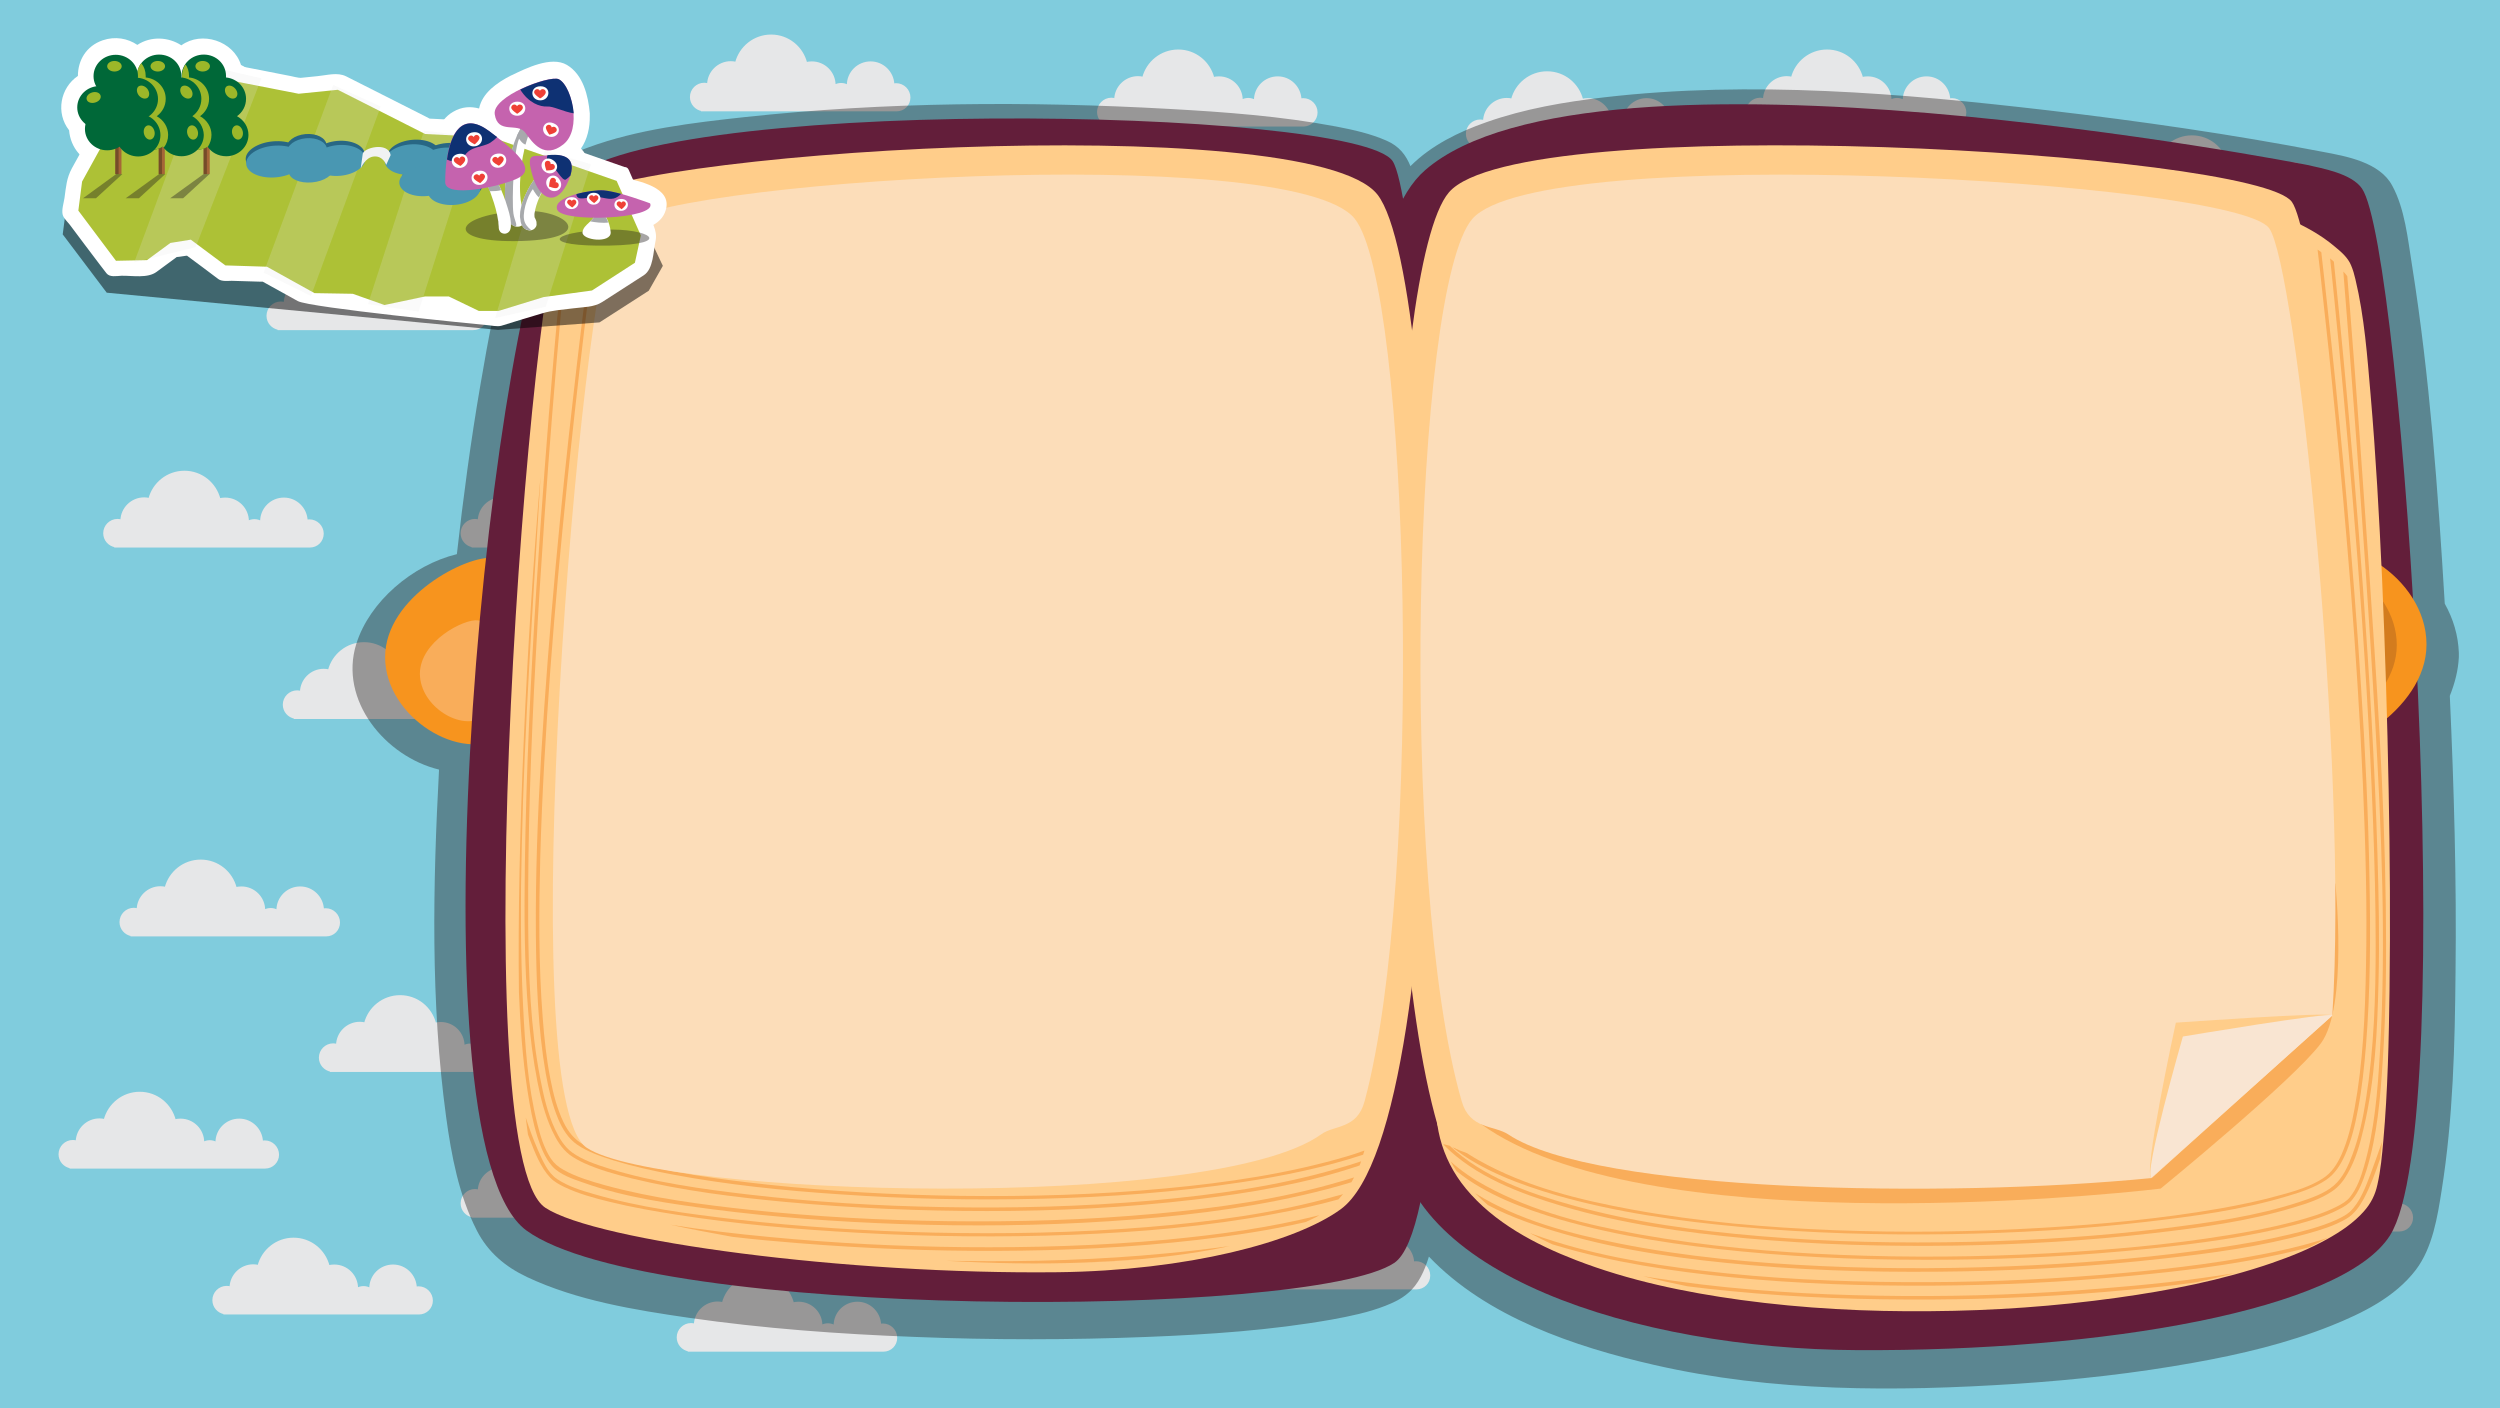 <?xml version="1.0" encoding="utf-8"?>
<!-- Generator: Adobe Illustrator 18.0.0, SVG Export Plug-In . SVG Version: 6.00 Build 0)  -->
<!DOCTYPE svg PUBLIC "-//W3C//DTD SVG 1.1//EN" "http://www.w3.org/Graphics/SVG/1.1/DTD/svg11.dtd">
<svg version="1.1" id="Layer_1" xmlns="http://www.w3.org/2000/svg" xmlns:xlink="http://www.w3.org/1999/xlink" x="0px" y="0px"
	 viewBox="0 0 1136 640" enable-background="new 0 0 1136 640" xml:space="preserve">
<rect x="-23.6" y="-19.7" fill="#80CCDD" width="1183.3" height="679.5"/>
<g>
	<path fill="#E6E7E8" stroke="#E6E7E8" stroke-miterlimit="10" d="M382.4,160.7c0-3.3-2.7-6-6-6c-0.5,0-0.9,0.1-1.3,0.1
		c-0.2-5.5-4.7-10-10.3-10c-5.7,0-10.3,4.6-10.3,10.3c0,0.1,0,0.3,0,0.4c-0.9-0.6-2-0.9-3.1-0.9c-1.1,0-2.1,0.3-3,0.8
		c0-0.1,0-0.2,0-0.3c0-5.7-4.6-10.3-10.3-10.3c-0.9,0-1.7,0.1-2.6,0.3c-1.8-7.2-8.2-12.5-15.9-12.5c-7.7,0-14.1,5.3-15.9,12.4
		c-0.8-0.2-1.6-0.3-2.4-0.3c-5.6,0-10.2,4.5-10.3,10.1c-0.6-0.2-1.2-0.3-1.8-0.3c-3.3,0-6,2.7-6,6c0,3,2.2,5.4,5,5.9v0.1h88.4v0
		C379.9,166.5,382.4,163.9,382.4,160.7z"/>
</g>
<g>
	<path fill="#E6E7E8" stroke="#E6E7E8" stroke-miterlimit="10" d="M456.4,90.1c0-3.3-2.7-6-6-6c-0.5,0-0.9,0.1-1.3,0.1
		c-0.2-5.5-4.7-10-10.3-10c-5.7,0-10.3,4.6-10.3,10.3c0,0.1,0,0.3,0,0.4c-0.9-0.6-2-0.9-3.1-0.9c-1.1,0-2.1,0.3-3,0.8
		c0-0.1,0-0.2,0-0.3c0-5.7-4.6-10.3-10.3-10.3c-0.9,0-1.7,0.1-2.6,0.3c-1.8-7.2-8.2-12.5-15.9-12.5c-7.7,0-14.1,5.3-15.9,12.4
		c-0.8-0.2-1.6-0.3-2.4-0.3c-5.6,0-10.2,4.5-10.3,10.1c-0.6-0.2-1.2-0.3-1.8-0.3c-3.3,0-6,2.7-6,6c0,3,2.2,5.4,5,5.9V96h88.4v0
		C453.9,95.9,456.4,93.3,456.4,90.1z"/>
</g>
<g>
	<path fill="#E6E7E8" stroke="#E6E7E8" stroke-miterlimit="10" d="M309,242.5c0-3.3-2.7-6-6-6c-0.5,0-0.9,0.1-1.3,0.1
		c-0.2-5.5-4.7-10-10.3-10c-5.7,0-10.3,4.6-10.3,10.3c0,0.1,0,0.3,0,0.4c-0.9-0.6-2-0.9-3.1-0.9c-1.1,0-2.1,0.3-3,0.8
		c0-0.1,0-0.2,0-0.3c0-5.7-4.6-10.3-10.3-10.3c-0.9,0-1.7,0.1-2.6,0.3c-1.8-7.2-8.2-12.5-15.9-12.5c-7.7,0-14.1,5.3-15.9,12.4
		c-0.8-0.2-1.6-0.3-2.4-0.3c-5.6,0-10.2,4.5-10.3,10.1c-0.6-0.2-1.2-0.3-1.8-0.3c-3.3,0-6,2.7-6,6c0,3,2.2,5.4,5,5.9v0.1h88.4v0
		C306.5,248.3,309,245.7,309,242.5z"/>
</g>
<g>
	<path fill="#E6E7E8" stroke="#E6E7E8" stroke-miterlimit="10" d="M469.8,216.3c0-3.3-2.7-6-6-6c-0.5,0-0.9,0.1-1.3,0.1
		c-0.2-5.5-4.7-10-10.3-10c-5.7,0-10.3,4.6-10.3,10.3c0,0.1,0,0.3,0,0.4c-0.9-0.6-2-0.9-3.1-0.9c-1.1,0-2.1,0.3-3,0.8
		c0-0.1,0-0.2,0-0.3c0-5.7-4.6-10.3-10.3-10.3c-0.9,0-1.7,0.1-2.6,0.3c-1.8-7.2-8.2-12.5-15.9-12.5c-7.7,0-14.1,5.3-15.9,12.4
		c-0.8-0.2-1.6-0.3-2.4-0.3c-5.6,0-10.2,4.5-10.3,10.1c-0.6-0.2-1.2-0.3-1.8-0.3c-3.3,0-6,2.7-6,6c0,3,2.2,5.4,5,5.9v0.1h88.4v0
		C467.3,222.1,469.8,219.5,469.8,216.3z"/>
</g>
<g>
	<path fill="#E6E7E8" stroke="#E6E7E8" stroke-miterlimit="10" d="M390.6,320.4c0-3.3-2.7-6-6-6c-0.5,0-0.9,0.1-1.3,0.1
		c-0.2-5.5-4.7-10-10.3-10c-5.7,0-10.3,4.6-10.3,10.3c0,0.1,0,0.3,0,0.4c-0.9-0.6-2-0.9-3.1-0.9c-1.1,0-2.1,0.3-3,0.8
		c0-0.1,0-0.2,0-0.3c0-5.7-4.6-10.3-10.3-10.3c-0.9,0-1.7,0.1-2.6,0.3c-1.8-7.2-8.2-12.5-15.9-12.5c-7.7,0-14.1,5.3-15.9,12.4
		c-0.8-0.2-1.6-0.3-2.4-0.3c-5.6,0-10.2,4.5-10.3,10.1c-0.6-0.2-1.2-0.3-1.8-0.3c-3.3,0-6,2.7-6,6c0,3,2.2,5.4,5,5.9v0.1h88.4v0
		C388.1,326.2,390.6,323.6,390.6,320.4z"/>
</g>
<g>
	<path fill="#E6E7E8" stroke="#E6E7E8" stroke-miterlimit="10" d="M316.4,419.2c0-3.3-2.7-6-6-6c-0.5,0-0.9,0.1-1.3,0.1
		c-0.2-5.5-4.7-10-10.3-10c-5.7,0-10.3,4.6-10.3,10.3c0,0.1,0,0.3,0,0.4c-0.9-0.6-2-0.9-3.1-0.9c-1.1,0-2.1,0.3-3,0.8
		c0-0.1,0-0.2,0-0.3c0-5.7-4.6-10.3-10.3-10.3c-0.9,0-1.7,0.1-2.6,0.3c-1.8-7.2-8.2-12.5-15.9-12.5c-7.7,0-14.1,5.3-15.9,12.4
		c-0.8-0.2-1.6-0.3-2.4-0.3c-5.6,0-10.2,4.5-10.3,10.1c-0.6-0.2-1.2-0.3-1.8-0.3c-3.3,0-6,2.7-6,6c0,3,2.2,5.4,5,5.9v0.1h88.4v0
		C313.9,425,316.4,422.4,316.4,419.2z"/>
</g>
<g>
	<path fill="#E6E7E8" stroke="#E6E7E8" stroke-miterlimit="10" d="M477.3,392.9c0-3.3-2.7-6-6-6c-0.5,0-0.9,0.1-1.3,0.1
		c-0.2-5.5-4.7-10-10.3-10c-5.7,0-10.3,4.6-10.3,10.3c0,0.1,0,0.3,0,0.4c-0.9-0.6-2-0.9-3.1-0.9c-1.1,0-2.1,0.3-3,0.8
		c0-0.1,0-0.2,0-0.3c0-5.7-4.6-10.3-10.3-10.3c-0.9,0-1.7,0.1-2.6,0.3c-1.8-7.2-8.2-12.5-15.9-12.5c-7.7,0-14.1,5.3-15.9,12.4
		c-0.8-0.2-1.6-0.3-2.4-0.3c-5.6,0-10.2,4.5-10.3,10.1c-0.6-0.2-1.2-0.3-1.8-0.3c-3.3,0-6,2.7-6,6c0,3,2.2,5.4,5,5.9v0.1h88.4v0
		C474.7,398.7,477.3,396.1,477.3,392.9z"/>
</g>
<g>
	<path fill="#E6E7E8" stroke="#E6E7E8" stroke-miterlimit="10" d="M407,480.8c0-3.3-2.7-6-6-6c-0.5,0-0.9,0.1-1.3,0.1
		c-0.2-5.5-4.7-10-10.3-10c-5.7,0-10.3,4.6-10.3,10.3c0,0.1,0,0.3,0,0.4c-0.9-0.6-2-0.9-3.1-0.9c-1.1,0-2.1,0.3-3,0.8
		c0-0.1,0-0.2,0-0.3c0-5.7-4.6-10.3-10.3-10.3c-0.9,0-1.7,0.1-2.6,0.3c-1.8-7.2-8.2-12.5-15.9-12.5c-7.7,0-14.1,5.3-15.9,12.4
		c-0.8-0.2-1.6-0.3-2.4-0.3c-5.6,0-10.2,4.5-10.3,10.1c-0.6-0.2-1.2-0.3-1.8-0.3c-3.3,0-6,2.7-6,6c0,3,2.2,5.4,5,5.9v0.1h88.4v0
		C404.5,486.6,407,484,407,480.8z"/>
</g>
<g>
	<path fill="#E6E7E8" stroke="#E6E7E8" stroke-miterlimit="10" d="M309,547c0-3.3-2.7-6-6-6c-0.5,0-0.9,0.1-1.3,0.1
		c-0.2-5.5-4.7-10-10.3-10c-5.7,0-10.3,4.6-10.3,10.3c0,0.1,0,0.3,0,0.4c-0.9-0.6-2-0.9-3.1-0.9c-1.1,0-2.1,0.3-3,0.8
		c0-0.1,0-0.2,0-0.3c0-5.7-4.6-10.3-10.3-10.3c-0.9,0-1.7,0.1-2.6,0.3c-1.8-7.2-8.2-12.5-15.9-12.5c-7.7,0-14.1,5.3-15.9,12.4
		c-0.8-0.2-1.6-0.3-2.4-0.3c-5.6,0-10.2,4.5-10.3,10.1c-0.6-0.2-1.2-0.3-1.8-0.3c-3.3,0-6,2.7-6,6c0,3,2.2,5.4,5,5.9v0.1h88.4v0
		C306.5,552.9,309,550.2,309,547z"/>
</g>
<g>
	<path fill="#E6E7E8" stroke="#E6E7E8" stroke-miterlimit="10" d="M407.2,607.9c0-3.3-2.7-6-6-6c-0.5,0-0.9,0.1-1.3,0.1
		c-0.2-5.5-4.7-10-10.3-10c-5.7,0-10.3,4.6-10.3,10.3c0,0.1,0,0.3,0,0.4c-0.9-0.6-2-0.9-3.1-0.9c-1.1,0-2.1,0.3-3,0.8
		c0-0.1,0-0.2,0-0.3c0-5.7-4.6-10.3-10.3-10.3c-0.9,0-1.7,0.1-2.6,0.3c-1.8-7.2-8.2-12.5-15.9-12.5c-7.7,0-14.1,5.3-15.9,12.4
		c-0.8-0.2-1.6-0.3-2.4-0.3c-5.6,0-10.2,4.5-10.3,10.1c-0.6-0.2-1.2-0.3-1.8-0.3c-3.3,0-6,2.7-6,6c0,3,2.2,5.4,5,5.9v0.1h88.4v0
		C404.7,613.7,407.2,611.1,407.2,607.9z"/>
</g>
<g>
	<path fill="#E6E7E8" stroke="#E6E7E8" stroke-miterlimit="10" d="M493.7,553.3c0-3.3-2.7-6-6-6c-0.5,0-0.9,0.1-1.3,0.1
		c-0.2-5.5-4.7-10-10.3-10c-5.7,0-10.3,4.6-10.3,10.3c0,0.1,0,0.3,0,0.4c-0.9-0.6-2-0.9-3.1-0.9c-1.1,0-2.1,0.3-3,0.8
		c0-0.1,0-0.2,0-0.3c0-5.7-4.6-10.3-10.3-10.3c-0.9,0-1.7,0.1-2.6,0.3c-1.8-7.2-8.2-12.5-15.9-12.5c-7.7,0-14.1,5.3-15.9,12.4
		c-0.8-0.2-1.6-0.3-2.4-0.3c-5.6,0-10.2,4.5-10.3,10.1c-0.6-0.2-1.2-0.3-1.8-0.3c-3.3,0-6,2.7-6,6c0,3,2.2,5.4,5,5.9v0.1H488v0
		C491.1,559.1,493.7,556.5,493.7,553.3z"/>
</g>
<g>
	<path fill="#E6E7E8" stroke="#E6E7E8" stroke-miterlimit="10" d="M220.8,143.7c0-3.3-2.7-6-6-6c-0.5,0-0.9,0.1-1.3,0.1
		c-0.2-5.5-4.7-10-10.3-10c-5.7,0-10.3,4.6-10.3,10.3c0,0.1,0,0.3,0,0.4c-0.9-0.6-2-0.9-3.1-0.9c-1.1,0-2.1,0.3-3,0.8
		c0-0.1,0-0.2,0-0.3c0-5.7-4.6-10.3-10.3-10.3c-0.9,0-1.7,0.1-2.6,0.3c-1.8-7.2-8.2-12.5-15.9-12.5c-7.7,0-14.1,5.3-15.9,12.4
		c-0.8-0.2-1.6-0.3-2.4-0.3c-5.6,0-10.2,4.5-10.3,10.1c-0.6-0.2-1.2-0.3-1.8-0.3c-3.3,0-6,2.7-6,6c0,3,2.2,5.4,5,5.9v0.1h88.4v0
		C218.3,149.6,220.8,146.9,220.8,143.7z"/>
</g>
<g>
	<path fill="#E6E7E8" stroke="#E6E7E8" stroke-miterlimit="10" d="M146.6,242.5c0-3.3-2.7-6-6-6c-0.5,0-0.9,0.1-1.3,0.1
		c-0.2-5.5-4.7-10-10.3-10c-5.7,0-10.3,4.6-10.3,10.3c0,0.1,0,0.3,0,0.4c-0.9-0.6-2-0.9-3.1-0.9c-1.1,0-2.1,0.3-3,0.8
		c0-0.1,0-0.2,0-0.3c0-5.7-4.6-10.3-10.3-10.3c-0.9,0-1.7,0.1-2.6,0.3c-1.8-7.2-8.2-12.5-15.9-12.5c-7.7,0-14.1,5.3-15.9,12.4
		c-0.8-0.2-1.6-0.3-2.4-0.3c-5.6,0-10.2,4.5-10.3,10.1c-0.6-0.2-1.2-0.3-1.8-0.3c-3.3,0-6,2.7-6,6c0,3,2.2,5.4,5,5.9v0.1h88.4v0
		C144.1,248.3,146.6,245.7,146.6,242.5z"/>
</g>
<g>
	<path fill="#E6E7E8" stroke="#E6E7E8" stroke-miterlimit="10" d="M228.2,320.4c0-3.3-2.7-6-6-6c-0.5,0-0.9,0.1-1.3,0.1
		c-0.2-5.5-4.7-10-10.3-10c-5.7,0-10.3,4.6-10.3,10.3c0,0.1,0,0.3,0,0.4c-0.9-0.6-2-0.9-3.1-0.9c-1.1,0-2.1,0.3-3,0.8
		c0-0.1,0-0.2,0-0.3c0-5.7-4.6-10.3-10.3-10.3c-0.9,0-1.7,0.1-2.6,0.3c-1.8-7.2-8.2-12.5-15.9-12.5c-7.7,0-14.1,5.3-15.9,12.4
		c-0.8-0.2-1.6-0.3-2.4-0.3c-5.6,0-10.2,4.5-10.3,10.1c-0.6-0.2-1.2-0.3-1.8-0.3c-3.3,0-6,2.7-6,6c0,3,2.2,5.4,5,5.9v0.1h88.4v0
		C225.7,326.2,228.2,323.6,228.2,320.4z"/>
</g>
<g>
	<path fill="#E6E7E8" stroke="#E6E7E8" stroke-miterlimit="10" d="M154,419.2c0-3.3-2.7-6-6-6c-0.5,0-0.9,0.1-1.3,0.1
		c-0.2-5.5-4.7-10-10.3-10c-5.7,0-10.3,4.6-10.3,10.3c0,0.1,0,0.3,0,0.4c-0.9-0.6-2-0.9-3.1-0.9c-1.1,0-2.1,0.3-3,0.8
		c0-0.1,0-0.2,0-0.3c0-5.7-4.6-10.3-10.3-10.3c-0.9,0-1.7,0.1-2.6,0.3c-1.8-7.2-8.2-12.5-15.9-12.5c-7.7,0-14.1,5.3-15.9,12.4
		c-0.8-0.2-1.6-0.3-2.4-0.3c-5.6,0-10.2,4.5-10.3,10.1c-0.6-0.2-1.2-0.3-1.8-0.3c-3.3,0-6,2.7-6,6c0,3,2.2,5.4,5,5.9v0.1h88.4v0
		C151.5,425,154,422.4,154,419.2z"/>
</g>
<g>
	<path fill="#E6E7E8" stroke="#E6E7E8" stroke-miterlimit="10" d="M244.6,480.8c0-3.3-2.7-6-6-6c-0.5,0-0.9,0.1-1.3,0.1
		c-0.2-5.5-4.7-10-10.3-10c-5.7,0-10.3,4.6-10.3,10.3c0,0.1,0,0.3,0,0.4c-0.9-0.6-2-0.9-3.1-0.9c-1.1,0-2.1,0.3-3,0.8
		c0-0.1,0-0.2,0-0.3c0-5.7-4.6-10.3-10.3-10.3c-0.9,0-1.7,0.1-2.6,0.3c-1.8-7.2-8.2-12.5-15.9-12.5c-7.7,0-14.1,5.3-15.9,12.4
		c-0.8-0.2-1.6-0.3-2.4-0.3c-5.6,0-10.2,4.5-10.3,10.1c-0.6-0.2-1.2-0.3-1.8-0.3c-3.3,0-6,2.7-6,6c0,3,2.2,5.4,5,5.9v0.1h88.4v0
		C242.1,486.6,244.6,484,244.6,480.8z"/>
</g>
<g>
	<path fill="#E6E7E8" stroke="#E6E7E8" stroke-miterlimit="10" d="M196.2,591c0-3.3-2.7-6-6-6c-0.5,0-0.9,0.1-1.3,0.1
		c-0.2-5.5-4.7-10-10.3-10c-5.7,0-10.3,4.6-10.3,10.3c0,0.1,0,0.3,0,0.4c-0.9-0.6-2-0.9-3.1-0.9c-1.1,0-2.1,0.3-3,0.8
		c0-0.1,0-0.2,0-0.3c0-5.7-4.6-10.3-10.3-10.3c-0.9,0-1.7,0.1-2.6,0.3c-1.8-7.2-8.2-12.5-15.9-12.5c-7.7,0-14.1,5.3-15.9,12.4
		c-0.8-0.2-1.6-0.3-2.4-0.3c-5.6,0-10.2,4.5-10.3,10.1c-0.6-0.2-1.2-0.3-1.8-0.3c-3.3,0-6,2.7-6,6c0,3,2.2,5.4,5,5.9v0.1h88.4v0
		C193.6,596.8,196.2,594.2,196.2,591z"/>
</g>
<g>
	<path fill="#E6E7E8" stroke="#E6E7E8" stroke-miterlimit="10" d="M126.3,524.7c0-3.3-2.7-6-6-6c-0.5,0-0.9,0.1-1.3,0.1
		c-0.2-5.5-4.7-10-10.3-10c-5.7,0-10.3,4.6-10.3,10.3c0,0.1,0,0.3,0,0.4c-0.9-0.6-2-0.9-3.1-0.9c-1.1,0-2.1,0.3-3,0.8
		c0-0.1,0-0.2,0-0.3c0-5.7-4.6-10.3-10.3-10.3c-0.9,0-1.7,0.1-2.6,0.3c-1.8-7.2-8.2-12.5-15.9-12.5c-7.7,0-14.1,5.3-15.9,12.4
		c-0.8-0.2-1.6-0.3-2.4-0.3c-5.6,0-10.2,4.5-10.3,10.1c-0.6-0.2-1.2-0.3-1.8-0.3c-3.3,0-6,2.7-6,6c0,3,2.2,5.4,5,5.9v0.1h88.4v0
		C123.7,530.5,126.3,527.9,126.3,524.7z"/>
</g>
<g>
	<path fill="#E6E7E8" stroke="#E6E7E8" stroke-miterlimit="10" d="M699.8,143.7c0-3.3-2.7-6-6-6c-0.5,0-0.9,0.1-1.3,0.1
		c-0.2-5.5-4.7-10-10.3-10c-5.7,0-10.3,4.6-10.3,10.3c0,0.1,0,0.3,0,0.4c-0.9-0.6-2-0.9-3.1-0.9c-1.1,0-2.1,0.3-3,0.8
		c0-0.1,0-0.2,0-0.3c0-5.7-4.6-10.3-10.3-10.3c-0.9,0-1.7,0.1-2.6,0.3c-1.8-7.2-8.2-12.5-15.9-12.5c-7.7,0-14.1,5.3-15.9,12.4
		c-0.8-0.2-1.6-0.3-2.4-0.3c-5.6,0-10.2,4.5-10.3,10.1c-0.6-0.2-1.2-0.3-1.8-0.3c-3.3,0-6,2.7-6,6c0,3,2.2,5.4,5,5.9v0.1h88.4v0
		C697.3,149.6,699.8,146.9,699.8,143.7z"/>
</g>
<g>
	<path fill="#E6E7E8" stroke="#E6E7E8" stroke-miterlimit="10" d="M598.2,51.1c0-3.3-2.7-6-6-6c-0.5,0-0.9,0.1-1.3,0.1
		c-0.2-5.5-4.7-10-10.3-10c-5.7,0-10.3,4.6-10.3,10.3c0,0.1,0,0.3,0,0.4c-0.9-0.6-2-0.9-3.1-0.9c-1.1,0-2.1,0.3-3,0.8
		c0-0.1,0-0.2,0-0.3c0-5.7-4.6-10.3-10.3-10.3c-0.9,0-1.7,0.1-2.6,0.3c-1.8-7.2-8.2-12.5-15.9-12.5c-7.7,0-14.1,5.3-15.9,12.4
		c-0.8-0.2-1.6-0.3-2.4-0.3c-5.6,0-10.2,4.5-10.3,10.1c-0.6-0.2-1.2-0.3-1.8-0.3c-3.3,0-6,2.7-6,6c0,3,2.2,5.4,5,5.9V57h88.4v0
		C595.6,56.9,598.2,54.3,598.2,51.1z"/>
</g>
<g>
	<path fill="#E6E7E8" stroke="#E6E7E8" stroke-miterlimit="10" d="M765.8,61c0-3.3-2.7-6-6-6c-0.5,0-0.9,0.1-1.3,0.1
		c-0.2-5.5-4.7-10-10.3-10c-5.7,0-10.3,4.6-10.3,10.3c0,0.1,0,0.3,0,0.4c-0.9-0.6-2-0.9-3.1-0.9c-1.1,0-2.1,0.3-3,0.8
		c0-0.1,0-0.2,0-0.3c0-5.7-4.6-10.3-10.3-10.3c-0.9,0-1.7,0.1-2.6,0.3c-1.8-7.2-8.2-12.5-15.9-12.5c-7.7,0-14.1,5.3-15.9,12.4
		c-0.8-0.2-1.6-0.3-2.4-0.3c-5.6,0-10.2,4.5-10.3,10.1c-0.6-0.2-1.2-0.3-1.8-0.3c-3.3,0-6,2.7-6,6c0,3,2.2,5.4,5,5.9V67h88.4v0
		C763.2,66.8,765.8,64.2,765.8,61z"/>
</g>
<g>
	<path fill="#E6E7E8" stroke="#E6E7E8" stroke-miterlimit="10" d="M625.6,242.5c0-3.3-2.7-6-6-6c-0.5,0-0.9,0.1-1.3,0.1
		c-0.2-5.5-4.7-10-10.3-10c-5.7,0-10.3,4.6-10.3,10.3c0,0.1,0,0.3,0,0.4c-0.9-0.6-2-0.9-3.1-0.9c-1.1,0-2.1,0.3-3,0.8
		c0-0.1,0-0.2,0-0.3c0-5.7-4.6-10.3-10.3-10.3c-0.9,0-1.7,0.1-2.6,0.3c-1.8-7.2-8.2-12.5-15.9-12.5c-7.7,0-14.1,5.3-15.9,12.4
		c-0.8-0.2-1.6-0.3-2.4-0.3c-5.6,0-10.2,4.5-10.3,10.1c-0.6-0.2-1.2-0.3-1.8-0.3c-3.3,0-6,2.7-6,6c0,3,2.2,5.4,5,5.9v0.1h88.4v0
		C623.1,248.3,625.6,245.7,625.6,242.5z"/>
</g>
<g>
	<path fill="#E6E7E8" stroke="#E6E7E8" stroke-miterlimit="10" d="M786.4,216.3c0-3.3-2.7-6-6-6c-0.5,0-0.9,0.1-1.3,0.1
		c-0.2-5.5-4.7-10-10.3-10c-5.7,0-10.3,4.6-10.3,10.3c0,0.1,0,0.3,0,0.4c-0.9-0.6-2-0.9-3.1-0.9c-1.1,0-2.1,0.3-3,0.8
		c0-0.1,0-0.2,0-0.3c0-5.7-4.6-10.3-10.3-10.3c-0.9,0-1.7,0.1-2.6,0.3c-1.8-7.2-8.2-12.5-15.9-12.5c-7.7,0-14.1,5.3-15.9,12.4
		c-0.8-0.2-1.6-0.3-2.4-0.3c-5.6,0-10.2,4.5-10.3,10.1c-0.6-0.2-1.2-0.3-1.8-0.3c-3.3,0-6,2.7-6,6c0,3,2.2,5.4,5,5.9v0.1h88.4v0
		C783.9,222.1,786.4,219.5,786.4,216.3z"/>
</g>
<g>
	<path fill="#E6E7E8" stroke="#E6E7E8" stroke-miterlimit="10" d="M707.2,320.4c0-3.3-2.7-6-6-6c-0.5,0-0.9,0.1-1.3,0.1
		c-0.2-5.5-4.7-10-10.3-10c-5.7,0-10.3,4.6-10.3,10.3c0,0.1,0,0.3,0,0.4c-0.9-0.6-2-0.9-3.1-0.9c-1.1,0-2.1,0.3-3,0.8
		c0-0.1,0-0.2,0-0.3c0-5.7-4.6-10.3-10.3-10.3c-0.9,0-1.7,0.1-2.6,0.3c-1.8-7.2-8.2-12.5-15.9-12.5c-7.7,0-14.1,5.3-15.9,12.4
		c-0.8-0.2-1.6-0.3-2.4-0.3c-5.6,0-10.2,4.5-10.3,10.1c-0.6-0.2-1.2-0.3-1.8-0.3c-3.3,0-6,2.7-6,6c0,3,2.2,5.4,5,5.9v0.1h88.4v0
		C704.7,326.2,707.2,323.6,707.2,320.4z"/>
</g>
<g>
	<path fill="#E6E7E8" stroke="#E6E7E8" stroke-miterlimit="10" d="M633,419.2c0-3.3-2.7-6-6-6c-0.5,0-0.9,0.1-1.3,0.1
		c-0.2-5.5-4.7-10-10.3-10c-5.7,0-10.3,4.6-10.3,10.3c0,0.1,0,0.3,0,0.4c-0.9-0.6-2-0.9-3.1-0.9c-1.1,0-2.1,0.3-3,0.8
		c0-0.1,0-0.2,0-0.3c0-5.7-4.6-10.3-10.3-10.3c-0.9,0-1.7,0.1-2.6,0.3c-1.8-7.2-8.2-12.5-15.9-12.5c-7.7,0-14.1,5.3-15.9,12.4
		c-0.8-0.2-1.6-0.3-2.4-0.3c-5.6,0-10.2,4.5-10.3,10.1c-0.6-0.2-1.2-0.3-1.8-0.3c-3.3,0-6,2.7-6,6c0,3,2.2,5.4,5,5.9v0.1h88.4v0
		C630.5,425,633,422.4,633,419.2z"/>
</g>
<g>
	<path fill="#E6E7E8" stroke="#E6E7E8" stroke-miterlimit="10" d="M793.8,392.9c0-3.3-2.7-6-6-6c-0.5,0-0.9,0.1-1.3,0.1
		c-0.2-5.5-4.7-10-10.3-10c-5.7,0-10.3,4.6-10.3,10.3c0,0.1,0,0.3,0,0.4c-0.9-0.6-2-0.9-3.1-0.9c-1.1,0-2.1,0.3-3,0.8
		c0-0.1,0-0.2,0-0.3c0-5.7-4.6-10.3-10.3-10.3c-0.9,0-1.7,0.1-2.6,0.3c-1.8-7.2-8.2-12.5-15.9-12.5c-7.7,0-14.1,5.3-15.9,12.4
		c-0.8-0.2-1.6-0.3-2.4-0.3c-5.6,0-10.2,4.5-10.3,10.1c-0.6-0.2-1.2-0.3-1.8-0.3c-3.3,0-6,2.7-6,6c0,3,2.2,5.4,5,5.9v0.1h88.4v0
		C791.3,398.7,793.8,396.1,793.8,392.9z"/>
</g>
<g>
	<path fill="#E6E7E8" stroke="#E6E7E8" stroke-miterlimit="10" d="M723.6,480.8c0-3.3-2.7-6-6-6c-0.5,0-0.9,0.1-1.3,0.1
		c-0.2-5.5-4.7-10-10.3-10c-5.7,0-10.3,4.6-10.3,10.3c0,0.1,0,0.3,0,0.4c-0.9-0.6-2-0.9-3.1-0.9c-1.1,0-2.1,0.3-3,0.8
		c0-0.1,0-0.2,0-0.3c0-5.7-4.6-10.3-10.3-10.3c-0.9,0-1.7,0.1-2.6,0.3c-1.8-7.2-8.2-12.5-15.9-12.5c-7.7,0-14.1,5.3-15.9,12.4
		c-0.8-0.2-1.6-0.3-2.4-0.3c-5.6,0-10.2,4.5-10.3,10.1c-0.6-0.2-1.2-0.3-1.8-0.3c-3.3,0-6,2.7-6,6c0,3,2.2,5.4,5,5.9v0.1h88.4v0
		C721.1,486.6,723.6,484,723.6,480.8z"/>
</g>
<g>
	<path fill="#E6E7E8" stroke="#E6E7E8" stroke-miterlimit="10" d="M649.4,579.6c0-3.3-2.7-6-6-6c-0.5,0-0.9,0.1-1.3,0.1
		c-0.2-5.5-4.7-10-10.3-10c-5.7,0-10.3,4.6-10.3,10.3c0,0.1,0,0.3,0,0.4c-0.9-0.6-2-0.9-3.1-0.9c-1.1,0-2.1,0.3-3,0.8
		c0-0.1,0-0.2,0-0.3c0-5.7-4.6-10.3-10.3-10.3c-0.9,0-1.7,0.1-2.6,0.3c-1.8-7.2-8.2-12.5-15.9-12.5c-7.7,0-14.1,5.3-15.9,12.4
		c-0.8-0.2-1.6-0.3-2.4-0.3c-5.6,0-10.2,4.5-10.3,10.1c-0.6-0.2-1.2-0.3-1.8-0.3c-3.3,0-6,2.7-6,6c0,3,2.2,5.4,5,5.9v0.1h88.4v0
		C646.9,585.4,649.4,582.8,649.4,579.6z"/>
</g>
<g>
	<path fill="#E6E7E8" stroke="#E6E7E8" stroke-miterlimit="10" d="M810.3,553.3c0-3.3-2.7-6-6-6c-0.5,0-0.9,0.1-1.3,0.1
		c-0.2-5.5-4.7-10-10.3-10c-5.7,0-10.3,4.6-10.3,10.3c0,0.1,0,0.3,0,0.4c-0.9-0.6-2-0.9-3.1-0.9c-1.1,0-2.1,0.3-3,0.8
		c0-0.1,0-0.2,0-0.3c0-5.7-4.6-10.3-10.3-10.3c-0.9,0-1.7,0.1-2.6,0.3c-1.8-7.2-8.2-12.5-15.9-12.5c-7.7,0-14.1,5.3-15.9,12.4
		c-0.8-0.2-1.6-0.3-2.4-0.3c-5.6,0-10.2,4.5-10.3,10.1c-0.6-0.2-1.2-0.3-1.8-0.3c-3.3,0-6,2.7-6,6c0,3,2.2,5.4,5,5.9v0.1h88.4v0
		C807.7,559.1,810.3,556.5,810.3,553.3z"/>
</g>
<g>
	<path fill="#E6E7E8" stroke="#E6E7E8" stroke-miterlimit="10" d="M985.5,143.7c0-3.3-2.7-6-6-6c-0.5,0-0.9,0.1-1.3,0.1
		c-0.2-5.5-4.7-10-10.3-10c-5.7,0-10.3,4.6-10.3,10.3c0,0.1,0,0.3,0,0.4c-0.9-0.6-2-0.9-3.1-0.9c-1.1,0-2.1,0.3-3,0.8
		c0-0.1,0-0.2,0-0.3c0-5.7-4.6-10.3-10.3-10.3c-0.9,0-1.7,0.1-2.6,0.3c-1.8-7.2-8.2-12.5-15.9-12.5c-7.7,0-14.1,5.3-15.9,12.4
		c-0.8-0.2-1.6-0.3-2.4-0.3c-5.6,0-10.2,4.5-10.3,10.1c-0.6-0.2-1.2-0.3-1.8-0.3c-3.3,0-6,2.7-6,6c0,3,2.2,5.4,5,5.9v0.1h88.4v0
		C983,149.6,985.5,146.9,985.5,143.7z"/>
</g>
<g>
	<path fill="#E6E7E8" stroke="#E6E7E8" stroke-miterlimit="10" d="M893,51.1c0-3.3-2.7-6-6-6c-0.5,0-0.9,0.1-1.3,0.1
		c-0.2-5.5-4.7-10-10.3-10c-5.7,0-10.3,4.6-10.3,10.3c0,0.1,0,0.3,0,0.4c-0.9-0.6-2-0.9-3.1-0.9c-1.1,0-2.1,0.3-3,0.8
		c0-0.1,0-0.2,0-0.3c0-5.7-4.6-10.3-10.3-10.3c-0.9,0-1.7,0.1-2.6,0.3c-1.8-7.2-8.2-12.5-15.9-12.5c-7.7,0-14.1,5.3-15.9,12.4
		c-0.8-0.2-1.6-0.3-2.4-0.3c-5.6,0-10.2,4.5-10.3,10.1c-0.6-0.2-1.2-0.3-1.8-0.3c-3.3,0-6,2.7-6,6c0,3,2.2,5.4,5,5.9V57h88.4v0
		C890.5,56.9,893,54.3,893,51.1z"/>
</g>
<g>
	<path fill="#E6E7E8" stroke="#E6E7E8" stroke-miterlimit="10" d="M413.2,44.3c0-3.3-2.7-6-6-6c-0.5,0-0.9,0.1-1.3,0.1
		c-0.2-5.5-4.7-10-10.3-10c-5.7,0-10.3,4.6-10.3,10.3c0,0.1,0,0.3,0,0.4c-0.9-0.6-2-0.9-3.1-0.9c-1.1,0-2.1,0.3-3,0.8
		c0-0.1,0-0.2,0-0.3c0-5.7-4.6-10.3-10.3-10.3c-0.9,0-1.7,0.1-2.6,0.3c-1.8-7.2-8.2-12.5-15.9-12.5c-7.7,0-14.1,5.3-15.9,12.4
		c-0.8-0.2-1.6-0.3-2.4-0.3c-5.6,0-10.2,4.5-10.3,10.1c-0.6-0.2-1.2-0.3-1.8-0.3c-3.3,0-6,2.7-6,6c0,3,2.2,5.4,5,5.9v0.1h88.4v0
		C410.7,50.1,413.2,47.5,413.2,44.3z"/>
</g>
<g>
	<path fill="#E6E7E8" stroke="#E6E7E8" stroke-miterlimit="10" d="M1058.8,90.1c0-3.3-2.7-6-6-6c-0.5,0-0.9,0.1-1.3,0.1
		c-0.2-5.5-4.7-10-10.3-10c-5.7,0-10.3,4.6-10.3,10.3c0,0.1,0,0.3,0,0.4c-0.9-0.6-2-0.9-3.1-0.9c-1.1,0-2.1,0.3-3,0.8
		c0-0.1,0-0.2,0-0.3c0-5.7-4.6-10.3-10.3-10.3c-0.9,0-1.7,0.1-2.6,0.3c-1.8-7.2-8.2-12.5-15.9-12.5c-7.7,0-14.1,5.3-15.9,12.4
		c-0.8-0.2-1.6-0.3-2.4-0.3c-5.6,0-10.2,4.5-10.3,10.1c-0.6-0.2-1.2-0.3-1.8-0.3c-3.3,0-6,2.7-6,6c0,3,2.2,5.4,5,5.9V96h88.4v0
		C1056.2,95.9,1058.8,93.3,1058.8,90.1z"/>
</g>
<g>
	<path fill="#E6E7E8" stroke="#E6E7E8" stroke-miterlimit="10" d="M911.3,242.5c0-3.3-2.7-6-6-6c-0.5,0-0.9,0.1-1.3,0.1
		c-0.2-5.5-4.7-10-10.3-10c-5.7,0-10.3,4.6-10.3,10.3c0,0.1,0,0.3,0,0.4c-0.9-0.6-2-0.9-3.1-0.9c-1.1,0-2.1,0.3-3,0.8
		c0-0.1,0-0.2,0-0.3c0-5.7-4.6-10.3-10.3-10.3c-0.9,0-1.7,0.1-2.6,0.3c-1.8-7.2-8.2-12.5-15.9-12.5c-7.7,0-14.1,5.3-15.9,12.4
		c-0.8-0.2-1.6-0.3-2.4-0.3c-5.6,0-10.2,4.5-10.3,10.1c-0.6-0.2-1.2-0.3-1.8-0.3c-3.3,0-6,2.7-6,6c0,3,2.2,5.4,5,5.9v0.1h88.4v0
		C908.8,248.3,911.3,245.7,911.3,242.5z"/>
</g>
<g>
	<path fill="#E6E7E8" stroke="#E6E7E8" stroke-miterlimit="10" d="M1072.2,216.3c0-3.3-2.7-6-6-6c-0.5,0-0.9,0.1-1.3,0.1
		c-0.2-5.5-4.7-10-10.3-10c-5.7,0-10.3,4.6-10.3,10.3c0,0.1,0,0.3,0,0.4c-0.9-0.6-2-0.9-3.1-0.9c-1.1,0-2.1,0.3-3,0.8
		c0-0.1,0-0.2,0-0.3c0-5.7-4.6-10.3-10.3-10.3c-0.9,0-1.7,0.1-2.6,0.3c-1.8-7.2-8.2-12.5-15.9-12.5c-7.7,0-14.1,5.3-15.9,12.4
		c-0.8-0.2-1.6-0.3-2.4-0.3c-5.6,0-10.2,4.5-10.3,10.1c-0.6-0.2-1.2-0.3-1.8-0.3c-3.3,0-6,2.7-6,6c0,3,2.2,5.4,5,5.9v0.1h88.4v0
		C1069.6,222.1,1072.2,219.5,1072.2,216.3z"/>
</g>
<g>
	<path fill="#E6E7E8" stroke="#E6E7E8" stroke-miterlimit="10" d="M992.9,320.4c0-3.3-2.7-6-6-6c-0.5,0-0.9,0.1-1.3,0.1
		c-0.2-5.5-4.7-10-10.3-10c-5.7,0-10.3,4.6-10.3,10.3c0,0.1,0,0.3,0,0.4c-0.9-0.6-2-0.9-3.1-0.9c-1.1,0-2.1,0.3-3,0.8
		c0-0.1,0-0.2,0-0.3c0-5.7-4.6-10.3-10.3-10.3c-0.9,0-1.7,0.1-2.6,0.3c-1.8-7.2-8.2-12.5-15.9-12.5c-7.7,0-14.1,5.3-15.9,12.4
		c-0.8-0.2-1.6-0.3-2.4-0.3c-5.6,0-10.2,4.5-10.3,10.1c-0.6-0.2-1.2-0.3-1.8-0.3c-3.3,0-6,2.7-6,6c0,3,2.2,5.4,5,5.9v0.1h88.4v0
		C990.4,326.2,992.9,323.6,992.9,320.4z"/>
</g>
<g>
	<path fill="#E6E7E8" stroke="#E6E7E8" stroke-miterlimit="10" d="M918.7,419.2c0-3.3-2.7-6-6-6c-0.5,0-0.9,0.1-1.3,0.1
		c-0.2-5.5-4.7-10-10.3-10c-5.7,0-10.3,4.6-10.3,10.3c0,0.1,0,0.3,0,0.4c-0.9-0.6-2-0.9-3.1-0.9c-1.1,0-2.1,0.3-3,0.8
		c0-0.1,0-0.2,0-0.3c0-5.7-4.6-10.3-10.3-10.3c-0.9,0-1.7,0.1-2.6,0.3c-1.8-7.2-8.2-12.5-15.9-12.5c-7.7,0-14.1,5.3-15.9,12.4
		c-0.8-0.2-1.6-0.3-2.4-0.3c-5.6,0-10.2,4.5-10.3,10.1c-0.6-0.2-1.2-0.3-1.8-0.3c-3.3,0-6,2.7-6,6c0,3,2.2,5.4,5,5.9v0.1H913v0
		C916.2,425,918.7,422.4,918.7,419.2z"/>
</g>
<g>
	<path fill="#E6E7E8" stroke="#E6E7E8" stroke-miterlimit="10" d="M1079.6,392.9c0-3.3-2.7-6-6-6c-0.5,0-0.9,0.1-1.3,0.1
		c-0.2-5.5-4.7-10-10.3-10c-5.7,0-10.3,4.6-10.3,10.3c0,0.1,0,0.3,0,0.4c-0.9-0.6-2-0.9-3.1-0.9c-1.1,0-2.1,0.3-3,0.8
		c0-0.1,0-0.2,0-0.3c0-5.7-4.6-10.3-10.3-10.3c-0.9,0-1.7,0.1-2.6,0.3c-1.8-7.2-8.2-12.5-15.9-12.5c-7.7,0-14.1,5.3-15.9,12.4
		c-0.8-0.2-1.6-0.3-2.4-0.3c-5.6,0-10.2,4.5-10.3,10.1c-0.6-0.2-1.2-0.3-1.8-0.3c-3.3,0-6,2.7-6,6c0,3,2.2,5.4,5,5.9v0.1h88.4v0
		C1077.1,398.7,1079.6,396.1,1079.6,392.9z"/>
</g>
<g>
	<path fill="#E6E7E8" stroke="#E6E7E8" stroke-miterlimit="10" d="M1009.3,480.8c0-3.3-2.7-6-6-6c-0.5,0-0.9,0.1-1.3,0.1
		c-0.2-5.5-4.7-10-10.3-10c-5.7,0-10.3,4.6-10.3,10.3c0,0.1,0,0.3,0,0.4c-0.9-0.6-2-0.9-3.1-0.9c-1.1,0-2.1,0.3-3,0.8
		c0-0.1,0-0.2,0-0.3c0-5.7-4.6-10.3-10.3-10.3c-0.9,0-1.7,0.1-2.6,0.3c-1.8-7.2-8.2-12.5-15.9-12.5c-7.7,0-14.1,5.3-15.9,12.4
		c-0.8-0.2-1.6-0.3-2.4-0.3c-5.6,0-10.2,4.5-10.3,10.1c-0.6-0.2-1.2-0.3-1.8-0.3c-3.3,0-6,2.7-6,6c0,3,2.2,5.4,5,5.9v0.1h88.4v0
		C1006.8,486.6,1009.3,484,1009.3,480.8z"/>
</g>
<g>
	<path fill="#E6E7E8" stroke="#E6E7E8" stroke-miterlimit="10" d="M935.1,579.6c0-3.3-2.7-6-6-6c-0.5,0-0.9,0.1-1.3,0.1
		c-0.2-5.5-4.7-10-10.3-10c-5.7,0-10.3,4.6-10.3,10.3c0,0.1,0,0.3,0,0.4c-0.9-0.6-2-0.9-3.1-0.9c-1.1,0-2.1,0.3-3,0.8
		c0-0.1,0-0.2,0-0.3c0-5.7-4.6-10.3-10.3-10.3c-0.9,0-1.7,0.1-2.6,0.3c-1.8-7.2-8.2-12.5-15.9-12.5c-7.7,0-14.1,5.3-15.9,12.4
		c-0.8-0.2-1.6-0.3-2.4-0.3c-5.6,0-10.2,4.5-10.3,10.1c-0.6-0.2-1.2-0.3-1.8-0.3c-3.3,0-6,2.7-6,6c0,3,2.2,5.4,5,5.9v0.1h88.4v0
		C932.6,585.4,935.1,582.8,935.1,579.6z"/>
</g>
<g>
	<path fill="#E6E7E8" stroke="#E6E7E8" stroke-miterlimit="10" d="M1096,553.3c0-3.3-2.7-6-6-6c-0.5,0-0.9,0.1-1.3,0.1
		c-0.2-5.5-4.7-10-10.3-10c-5.7,0-10.3,4.6-10.3,10.3c0,0.1,0,0.3,0,0.4c-0.9-0.6-2-0.9-3.1-0.9c-1.1,0-2.1,0.3-3,0.8
		c0-0.1,0-0.2,0-0.3c0-5.7-4.6-10.3-10.3-10.3c-0.9,0-1.7,0.1-2.6,0.3c-1.8-7.2-8.2-12.5-15.9-12.5c-7.7,0-14.1,5.3-15.9,12.4
		c-0.8-0.2-1.6-0.3-2.4-0.3c-5.6,0-10.2,4.5-10.3,10.1c-0.6-0.2-1.2-0.3-1.8-0.3c-3.3,0-6,2.7-6,6c0,3,2.2,5.4,5,5.9v0.1h88.4v0
		C1093.5,559.1,1096,556.5,1096,553.3z"/>
</g>
<g>
	<path opacity="0.4" fill="#231F20" d="M1117.3,298.6c0-0.3,0-0.6,0-1c0-0.4,0-0.7,0-1c-0.3-7.9-2.5-15.3-6.4-22.3
		c-3.1-51.4-6.8-103-14.9-153.9c-1.9-11.8-3.2-25.5-9-36.1c-5.7-10.6-20.8-13.3-31.5-15.3C1014,61,972.2,55,930.3,50.1
		c-66.3-7.7-134.5-13.6-201.1-5.9c-18.2,2.1-36.4,5.2-53.7,11.3c-12.9,4.5-25.2,10.6-34.6,20c-2-5-5.1-9.1-10.9-11.6
		c-7.3-3.2-15-4.9-22.8-6.4c-24.9-4.7-50.5-6.6-75.8-8c-64.1-3.6-129.1-3.2-192.9,3.7c-23.8,2.6-48.6,5.5-71.2,13.8
		c-7.3,2.7-15,6.1-20.5,11.7c-8.6,8.7-12.1,23.1-15.3,34.5c-5.8,20.2-9.7,41-13.2,61.7c-4.4,25.5-7.8,51.2-10.7,76.9
		c-20.1,4.9-39.7,21.5-45.7,40.8c-8,25.6,13.2,51.2,37.6,57.1c-2.8,52.4-3.9,105.6,3.2,157.7c2.4,17.6,5.8,35.8,14,51.8
		c5.1,9.9,12.9,16.4,22.8,21.1c22.8,10.7,48.7,14.9,73.5,18.5c34,4.9,68.4,7.4,102.8,8.7c35.1,1.4,70.3,1.4,105.4,0
		c28.1-1.1,56.3-3,84-7.9c8.2-1.5,16.5-3.2,24.2-6.2c3.8-1.5,7.3-3.1,10.4-5.8c4.7-3.9,7.5-10.1,9.5-16.6
		c26.2,27.5,66.4,41,102.3,49.2c54,12.4,109.8,12.2,164.8,8.6c27-1.8,53.9-4.8,80.5-9.6c21.2-3.8,42.4-8.8,62.4-16.8
		c14.2-5.7,28.9-12.9,38.4-25.3c7.7-10.1,9.9-24.2,11.8-36.3c5.2-32.6,6-66,6.3-99c0.5-41.9-0.7-83.8-2.6-125.6
		C1115.5,310.4,1117,304.7,1117.3,298.6z"/>
	<g>
		<g>
			<path fill="#631E3A" d="M1048.2,74.9c6.9,1.6,20.4,3.9,25.1,10.8c18.6,27.1,44.9,424.8,12.7,475.7
				c-21.4,33.8-129.8,52.7-242.2,52.1c-100.5-0.5-207.7-35-209.8-100.6c-3-94.4,0.6-174.5,0.6-174.5s-36.4-218.3,13-261.1
				C723.6,11.4,1048.2,74.9,1048.2,74.9z"/>
			<g>
				<path fill="#F7941E" d="M1043.3,252.8c-19.9,13.9-20.1,48.7-14.3,69.6c2.8,10.2,7.7,18.9,19.1,20.5
					c12.5,1.8,54.5-19.3,54.5-50.1S1063.4,238.7,1043.3,252.8z"/>
			</g>
			<g>
				<path fill="#D37C1E" d="M1035.9,257.3c-17.8,12.5-18,43.6-12.8,62.4c2.5,9.1,6.9,17,17.1,18.4c11.2,1.6,48.9-17.3,48.9-45
					S1054,244.6,1035.9,257.3z"/>
			</g>
			<g>
				<path fill="#FFCD8A" d="M654.3,491.8c-24.6,137,388.7,119.6,423.4,52.3c15.2-29.4,5.4-403.9-11.3-425.3S997.6,88,997.6,88"/>
				<g>
					<path fill="#FFCD8A" d="M653.5,491.5c-3.1,17.6,1.2,34.8,12.6,48.6c12.8,15.5,31.6,25.4,50,32.5c24,9.3,49.5,14.6,74.9,18.1
						c28.6,3.9,57.5,5.4,86.3,5.1c28.3-0.2,56.7-2.2,84.7-6.1c23.7-3.3,47.4-7.9,70.1-15.7c8.7-3,17.2-6.4,25.3-10.9
						c6.1-3.4,12.1-7.4,16.7-12.6c3.2-3.6,5.2-7.5,6.2-12.2c1.5-6.6,2.1-13.4,2.7-20.1c2-22.7,2.5-45.6,2.8-68.3
						c0.4-30.4,0.2-60.8-0.4-91.2c-0.6-32-1.6-64.1-3-96.1c-1.3-27.8-2.8-55.5-5.2-83.2c-1.5-17.4-2.8-35.4-6.9-52.5
						c-0.5-2.2-1.1-4.3-2-6.4c-1.4-3.4-4.4-6-7.2-8.3c-12.8-10.9-30.1-16.6-46.1-21c-5.7-1.6-11.4-3-17.2-4c-1-0.2-1.4,1.3-0.4,1.5
						c10.8,1.9,21.5,5,31.8,8.6c8.5,3,16.9,6.6,24.5,11.4c3.5,2.2,6.8,4.8,9.7,7.8c1.1,1.1,2.2,2.3,3,3.7c2.2,4.2,3,9.5,3.8,14.1
						c1.6,8.5,2.6,17,3.5,25.6c2.8,25.2,4.4,50.6,5.8,76c1.7,31.4,2.9,62.8,3.7,94.2c0.8,31.5,1.3,63,1.2,94.5
						c-0.1,25.6-0.4,51.3-1.8,76.9c-0.5,8.8-1.1,17.6-2.2,26.3c-0.6,5-1.2,10.4-3.1,15.1c-2,5.1-6.8,9.4-11.1,12.7
						c-6.4,4.9-13.7,8.6-21.1,11.8c-20.5,8.8-42.6,13.9-64.4,17.8c-27.3,4.9-55,7.5-82.7,8.6c-29.1,1.1-58.3,0.5-87.3-2.3
						c-26.6-2.6-53.3-7-78.9-15c-20.3-6.3-40.9-15.1-56.8-29.5c-13.1-11.9-21.4-27.8-20.8-45.7c0.1-3.1,0.4-6.2,1-9.3
						C655.2,491,653.7,490.5,653.5,491.5L653.5,491.5z"/>
				</g>
			</g>
			<g>
				<g>
					<path fill="#F7941E" d="M228.2,334.4c17.8-12.5,18-43.6,12.8-62.4c-2.5-9.1-6.9-17-17.1-18.4c-11.2-1.6-48.9,17.3-48.9,45
						C175,326.2,210.1,347.1,228.2,334.4z"/>
				</g>
				<g>
					<path fill="#F9AD5A" d="M219.6,325.7c9.6-6.8,9.7-23.6,6.9-33.8c-1.4-4.9-3.8-9.2-9.3-10c-6.1-0.9-26.4,9.4-26.4,24.3
						C190.9,321.2,209.9,332.5,219.6,325.7z"/>
				</g>
			</g>
			<path fill="#631E3A" d="M632.8,73.2c16.7,25,40.3,474.5,0.7,500.7c-38.4,25.4-338,26-394.2-14.7
				c-56.2-40.7-14.9-434.4,17.5-475.4S616.3,48.5,632.8,73.2z"/>
			<g>
				<path fill="#F9AD5A" d="M1077.2,533.4c-2.2,5.8-4.8,12.9-9.5,17.3c-1.8,1.6-4.2,2.7-6.3,3.7c-6.8,3-14.1,4.9-21.3,6.6
					c-10.4,2.5-20.9,4.3-31.4,5.9c-27.9,4.2-56.1,6.6-84.3,8c-32.3,1.6-64.6,1.9-96.9,0.4c-30.6-1.4-61.4-4.2-91.5-10.2
					c-22.5-4.5-46-10.6-65.7-22.9c1.8,1.8,3.7,3.6,5.8,5.4c10.8,5.7,22.8,9.7,34.2,13c27.7,8,56.5,11.8,85.2,14.3
					c32.3,2.8,64.7,3.4,97.1,2.8c30.2-0.6,60.4-2.4,90.4-5.8c21.9-2.4,44.1-5.4,65.4-11.3c6.1-1.7,12.4-3.6,17.8-6.8
					c3.6-2.1,5.9-5.5,7.9-9.1c3.1-5.8,5.4-12.1,7.5-18.4c0.3-2.3,0.5-4.7,0.8-7.4C1080.7,523.7,1079,528.6,1077.2,533.4z"/>
				<path fill="#F9AD5A" d="M1027.8,570c-24.1,4.7-48.5,7.3-72.9,9.3c-29.9,2.4-60,3.5-90,3.3c-30.5-0.2-61-1.6-91.3-5.2
					c-26-3.1-52.1-7.6-76.8-16.5c-0.5-0.2-1-0.4-1.5-0.5c3.2,1.7,6.5,3.4,10,5c0.6,0.2,1.2,0.4,1.7,0.5
					c25.9,7.8,52.9,11.8,79.8,14.5c30.6,3,61.4,4,92.2,3.8c29.5-0.2,59.1-1.6,88.5-4.4c23.1-2.1,46.2-4.9,68.8-9.9
					c4.4-1,8.8-2,13.1-3.2c3-1.4,5.8-2.9,8.5-4.3c-1.7,0.6-3.3,1.1-5,1.6C1044.5,566.5,1036.2,568.4,1027.8,570z"/>
				<path fill="#F9AD5A" d="M864.8,588.9c-30.5-0.2-61-1.6-91.3-5.2c-8.9-1.1-17.9-2.3-26.8-3.8c6.5,1.7,13.2,3.2,20.1,4.6
					c6.6,0.8,13.2,1.6,19.8,2.2c30.6,3,61.4,4,92.2,3.8c29.5-0.2,59.1-1.6,88.5-4.4c10.2-0.9,20.4-2,30.6-3.4
					c6.1-1.3,11.9-2.7,17.5-4.2c-20,3.3-40.3,5.4-60.5,7C924.9,588,894.8,589.1,864.8,588.9z"/>
				<path fill="#F9AD5A" d="M791.8,568.7c31.6,3.1,63.4,4,95.2,3.7c30-0.3,59.9-1.9,89.7-5c22.4-2.3,45-5.3,66.8-11
					c6.7-1.8,13.5-3.8,19.6-7c2.1-1.1,4.3-2.4,5.8-4.3c3.1-3.8,4.9-8.6,6.4-13.3c5-15.9,6.3-33,7.4-49.5c1.6-23.7,1.7-47.4,1.4-71.1
					c-0.7-51.4-4.2-102.7-7.7-154c-2.7-39.1-5.5-78.1-8.6-117.2c-0.4-4.8-0.8-9.7-1.2-14.5c-0.1-0.2-0.2-0.3-0.3-0.4
					c-0.5-0.6-0.9-1.2-1.5-1.7c1.7,21,3.3,41.9,4.9,62.9c3.5,46.7,6.8,93.5,9.5,140.3c2.9,50.5,5.2,101.4,2.2,152
					c-1,17.2-2.4,34.8-7.2,51.4c-1.4,4.9-3.2,10-6.4,14c-1.5,1.9-3.7,3.1-5.8,4.2c-6.2,3.2-13.2,5.2-19.9,7
					c-9.9,2.6-19.9,4.5-29.9,6.1c-26.9,4.4-54.1,6.7-81.3,8.2c-31.6,1.7-63.2,2-94.8,0.7c-30.5-1.2-61.1-3.9-91.2-9.3
					c-23.8-4.3-48.3-10.3-69.7-22c-5.7-3.1-11.1-6.7-16-11.1c0.8,1.5,1.7,3,2.7,4.4c13.4,10.8,30.7,17.1,46.8,21.9
					C735.7,561.9,763.9,566,791.8,568.7z"/>
				<path fill="#F9AD5A" d="M709.7,548c27.3,8.1,55.7,12.1,83.9,14.7c31.7,2.9,63.6,3.8,95.5,3.3c29.7-0.5,59.4-2.2,88.9-5.6
					c21.5-2.5,43.4-5.4,64.2-11.7c6-1.8,12.2-3.8,17.4-7.3c3.2-2.1,5.5-5.1,7.3-8.4c3.6-6.3,5.6-13.5,7.2-20.5
					c5.1-21.7,6.2-44.4,6.7-66.6c0.5-19.4,0.1-38.8-0.5-58.2c-1.2-40-3.6-79.9-6.5-119.7c-2.5-34.6-5.5-69.2-8.8-103.8
					c-1.4-15.1-2.9-30.2-4.5-45.3c-0.6-0.5-1.1-1-1.7-1.5c1.3,12.3,2.5,24.5,3.7,36.8c3.2,33,6.1,66.1,8.7,99.2
					c3.1,39.9,5.6,79.8,7.1,119.8c0.7,18.6,1.2,37.3,1.2,56c0,23.4-0.7,47-4.4,70.2c-1.3,8.5-3.1,17-6.1,25.1
					c-1.9,5.1-4.3,10.6-8.5,14.2c-4.3,3.7-10.1,5.6-15.4,7.4c-19.9,6.6-41.2,9.5-62,12.1c-29.1,3.6-58.5,5.4-87.8,6.1
					c-31.9,0.7-63.8,0.1-95.6-2.6c-28.8-2.4-57.7-6.3-85.5-14.1c-19.5-5.4-40.5-12.8-55.5-27l-2.8-0.7c0,0.1,0.1,0.2,0.1,0.3
					C670.1,534.6,690.6,542.3,709.7,548z"/>
				<path fill="#F9AD5A" d="M790.9,557.5c31.7,2.9,63.6,3.8,95.5,3.3c29.7-0.5,59.4-2.2,88.9-5.6c21.5-2.5,43.4-5.4,64.2-11.7
					c6-1.8,12.2-3.8,17.4-7.3c4.1-2.7,6.7-7,8.7-11.4c2.9-6.6,4.6-13.8,5.9-20.8c1.8-9.5,2.8-19.2,3.6-28.8c2-25,2.1-50.2,1.6-75.2
					c-0.5-29.1-1.9-58.3-3.8-87.3c-1.8-28.6-4.1-57.3-6.6-85.8c-2.1-23.6-4.4-47.2-6.9-70.8c-1.5-13.9-3-27.7-4.6-41.5
					c-0.6-0.4-1.1-0.8-1.7-1.2c0.7,5.6,1.3,11.2,1.9,16.8c2.2,19.3,4.2,38.6,6.1,57.9c2.6,26.6,5,53.2,7.1,79.9
					c2.3,29.4,4.2,58.8,5.5,88.3c1.2,27.7,2,55.4,1.4,83.1c-0.4,21.5-1.3,43.2-5.2,64.4c-1.3,7.1-3,14.2-5.9,20.8
					c-2,4.4-4.5,8.4-8.7,11c-5.5,3.5-12,5.5-18.2,7.2c-9.4,2.7-19.1,4.7-28.7,6.4c-26.5,4.6-53.3,7.1-80.1,8.7
					c-31.5,1.9-63.2,2.3-94.7,1.1c-30.7-1.2-61.4-3.8-91.6-9.3c-24-4.4-48.7-10.4-70.1-22.5c-2.7-1.5-5.3-3.2-7.9-4.9l-4.1-1
					c13.6,10.7,30.9,17,47.2,21.8C734.3,550.9,762.7,554.9,790.9,557.5z"/>
			</g>
			<path fill="#FFCD8A" d="M1041.4,91.7c16.7,23,53.8,418.1,14.2,442.2c-38.4,23.4-323.7,31-379.9-6.5c-6.9-4.6-18.5-2.4-22.4-15.9
				c-30.6-105.7-23.4-390.9,5.1-424.1C690.8,49.6,1024.9,69,1041.4,91.7z"/>
			<path fill="#F9AD5A" d="M1061.2,401.5c0,0,5.8,56-6.6,72.6c-12.3,16.6-72.8,66-72.8,66c-32.4,3.9-236.2,23.2-308.8-29.3
				C660,483.7,653.2,419,653.2,419"/>
			<path fill="#FFCD8A" d="M257.1,93c-16.1,24.1-47.4,430.5-9.3,455.8c22.9,15.2,137.3,30.4,232.8,29.3
				c58.9-0.7,108-13.6,128.6-28.6c54.1-39.3,47.9-421.5,16.7-461.1S273,69.2,257.1,93z"/>
			<g>
				<path fill="#F9AD5A" d="M518.9,572.1c-8.7,0.7-17.5,1.2-26.3,1.6C501.6,573.4,510.4,572.9,518.9,572.1z"/>
				<path fill="#F9AD5A" d="M521.3,557.6c-32.3,2.6-64.7,3.2-97.1,2.5c-30-0.7-60.1-2.6-89.9-6c-21.6-2.5-43.5-5.4-64.4-11.5
					c-5.7-1.6-11.7-3.5-16.7-6.8c-4.4-2.9-6.7-8.6-8.8-13.3c-2.1-4.8-3.9-9.7-5.5-14.7c0.3,2.7,0.7,5.3,1,7.7
					c0.3,0.8,0.6,1.6,0.9,2.4c2.3,5.9,4.8,12.5,9.2,17.2c1.8,1.9,4.2,3.2,6.5,4.3c6.5,3.1,13.5,5,20.5,6.7
					c10.1,2.5,20.4,4.3,30.7,5.9c27.4,4.3,55.1,6.7,82.8,8.2c32.2,1.8,64.5,2.1,96.7,0.9c30.7-1.2,61.5-3.8,91.8-9.5
					c9.7-1.8,19.6-3.9,29.2-6.6c0.7-0.8,1.4-1.6,2.1-2.4c-1,0.3-1.9,0.6-2.9,0.8C579.3,551.4,550.2,555.2,521.3,557.6z"/>
				<path fill="#F9AD5A" d="M437.9,566.7c-29.4-0.3-58.8-1.8-88.1-4.6c-15.1-1.4-30.2-3.2-45.3-5.6c8.8,1.9,18.2,3.7,28.2,5.5
					c10.1,1.2,20.1,2.1,30.2,2.9c29.9,2.4,59.9,3.6,89.9,3.5c30.5-0.1,61.1-1.5,91.5-5c16.4-1.9,32.9-4.4,49-8.1
					c1.2-0.6,2.4-1.1,3.6-1.7c0.9-0.4,1.8-0.9,2.6-1.4c-22.7,5.7-46.1,8.9-69.3,11.1C499.5,566.1,468.7,567,437.9,566.7z"/>
				<path fill="#F9AD5A" d="M437.9,573c-2.7,0-5.4-0.1-8.1-0.1c21.2,1.2,42.5,1.6,62.9,0.8c8.8-0.4,17.5-0.9,26.3-1.6
					c14.1-1.3,27.5-3.2,39.8-5.9c-9.5,1.3-19,2.4-28.5,3.3C499.5,572.5,468.7,573.4,437.9,573z"/>
				<path fill="#F9AD5A" d="M525.4,551.5c-31.6,2.9-63.3,3.8-95,3.4c-29.8-0.4-59.6-2-89.2-5.1c-22.2-2.4-44.6-5.3-66.2-11.2
					c-6.4-1.8-13-3.7-18.9-7c-2.5-1.4-4.3-2.9-5.9-5.3c-3-4.7-4.7-10.2-6-15.5c-4.4-17.4-5.6-35.7-6.5-53.5
					c-1.2-24.3-1.2-48.7-0.6-73c1.2-54,5-108,8.2-162c0.1-1.9,0.2-3.9,0.3-5.8c-6.3,73.5-10.7,167.1-9.8,234.3
					c0.6,15,1.6,30,3.9,44.9c1.1,7.1,2.4,14.3,4.6,21.2c1.5,4.5,3.3,9.2,6.5,12.9c3.4,3.9,9.6,6,14.3,7.6c18.7,6.7,39,9.5,58.6,12.1
					c28.4,3.7,56.9,5.7,85.5,6.7c31.7,1.1,63.5,0.8,95.2-1.3c29.3-1.9,58.7-5.2,87.4-11.8c7.4-1.7,14.9-3.6,22.3-5.9
					c0.4-0.7,0.8-1.4,1.2-2.2c-2.1,0.7-4.2,1.3-6.3,1.9C581.8,544.9,553.5,548.9,525.4,551.5z"/>
				<path fill="#F9AD5A" d="M523.7,545.5c-31.6,2.8-63.4,3.6-95.2,3c-29.5-0.5-59-2.3-88.3-5.7c-21.3-2.5-43-5.5-63.5-11.8
					c-5.7-1.8-11.8-3.8-16.7-7.3c-3.6-2.6-5.9-6.6-7.8-10.6c-3.4-7.2-5.2-15.2-6.7-23c-4.5-23.1-5.3-47.1-5.5-70.6
					c-0.1-20,0.2-39.9,0.8-59.9c1.3-41.5,3.7-82.9,6.6-124.3c2.2-31.4,4.7-62.9,7.6-94.3c0.6-7,1.3-14,2-21
					c-1.3,6.7-2.6,14.8-3.8,24.2c-0.5,5.6-1,11.2-1.5,16.8c-3.1,35.5-5.7,71-8,106.6c-2.6,41.6-4.6,83.3-5.2,125
					c-0.3,22.7-0.3,45.4,1.6,68.1c0.8,10.3,2.1,20.6,4.1,30.8c1.5,7.6,3.4,15.2,6.7,22.3c1.9,4.1,4.3,8.1,7.9,10.9
					c2,1.5,4.3,2.7,6.6,3.8c6.9,3.1,14.4,5.2,21.8,7c23,5.6,46.6,8.5,70.1,10.7c30.3,2.8,60.8,4.1,91.2,4.1
					c31.5,0,63.1-1.5,94.4-5.2c25.3-3,50.7-7.3,74.9-15.5c0.2-0.6,0.5-1.2,0.7-1.9c-3.5,1.2-6.9,2.2-10.4,3.2
					C580.7,539,552.1,542.9,523.7,545.5z"/>
				<path fill="#F9AD5A" d="M612.2,525.4c-26.7,7.9-54.6,12-82.4,14.6c-31,2.9-62.2,3.8-93.4,3.4c-29.3-0.4-58.5-2-87.6-5.1
					c-21.8-2.4-43.9-5.3-65.1-11.2c-6.4-1.8-12.9-3.8-18.6-7c-4.2-2.4-6.9-5.8-9-10.1c-3-6.2-4.7-13-6-19.7
					c-1.8-9.2-2.8-18.5-3.5-27.9c-1.9-24.3-1.7-48.7-1.1-73.1c0.8-28.5,2.5-56.9,4.6-85.3c2.1-28.1,4.7-56.2,7.6-84.2
					c2.4-23.3,5-46.6,7.8-69.9c1.7-14.1,3.5-28.2,5.4-42.2c0.3-2.1,0.6-4.3,0.9-6.4c0.1-1-1.4-1.4-1.5-0.4c-1,7.3-2,14.5-2.9,21.8
					c-2.4,18.8-4.7,37.6-6.8,56.4c-3,26-5.7,52-8.1,78c-2.6,28.7-4.9,57.5-6.6,86.3c-1.6,27.1-2.6,54.2-2.4,81.4
					c0.2,21,0.9,42.4,4.5,63.1c1.3,7,2.9,14.1,5.7,20.7c1.9,4.5,4.5,8.7,8.5,11.5c4.9,3.4,11,5.4,16.6,7.2
					c8.8,2.7,17.8,4.7,26.8,6.4c25,4.7,50.5,7.3,75.9,9c30.6,2.1,61.3,2.8,91.9,2c30.3-0.7,60.7-2.9,90.8-7.5
					c18.6-2.8,37.3-6.6,55.2-12.5c0.2-0.6,0.4-1.3,0.6-1.9C617.4,523.8,614.8,524.6,612.2,525.4z"/>
			</g>
		</g>
		<path fill="#FCDDB9" d="M1031.1,103.7c12.3,16.9,36.1,245.4,28.7,357.7l-82.1,73.9c-94.1,9.3-252.9,6.5-292.3-19.8
			c-6.5-4.3-17.5-2.2-21.2-15.1c-28.9-99.9-22.1-369.5,4.8-400.9C699.7,63.8,1015.5,82.2,1031.1,103.7z"/>
		<path fill="#FCDDB9" d="M279.2,103.7c-14.7,21.8-47.3,395.1-12.5,417.9c33.7,22.1,284.4,29.3,333.7-6.2c6-4.3,16.3-2.2,19.7-15.1
			c26.9-99.9,20.5-369.5-4.5-400.9C587.2,63.8,293.6,82.2,279.2,103.7z"/>
		<path fill="#FFCD8A" d="M988.7,464.7c0,0-15.4,70.8-11,70.3l81.8-73.6C1058.7,459.7,988.7,464.7,988.7,464.7z"/>
		<path fill="#F9E5D2" d="M991.9,471c0,0-18.5,64.4-14.1,64l82.1-73.6C1059,459.7,991.9,471,991.9,471z"/>
	</g>
</g>
<g>
	<g>
		<path fill="#E6E7E8" stroke="#E6E7E8" stroke-miterlimit="10" d="M293.9,106.6c0-3.3-2.7-6-6-6c-0.5,0-0.9,0.1-1.3,0.1
			c-0.2-5.5-4.7-10-10.3-10c-5.7,0-10.3,4.6-10.3,10.3c0,0.1,0,0.3,0,0.4c-0.9-0.6-2-0.9-3.1-0.9c-1.1,0-2.1,0.3-3,0.8
			c0-0.1,0-0.2,0-0.3c0-5.7-4.6-10.3-10.3-10.3c-0.9,0-1.7,0.1-2.6,0.3c-1.8-7.2-8.2-12.5-15.9-12.5c-7.7,0-14.1,5.3-15.9,12.4
			c-0.8-0.2-1.6-0.3-2.4-0.3c-5.6,0-10.2,4.5-10.3,10.1c-0.6-0.2-1.2-0.3-1.8-0.3c-3.3,0-6,2.7-6,6c0,3,2.2,5.4,5,5.9v0.1h88.4v0
			C291.3,112.4,293.9,109.8,293.9,106.6z"/>
	</g>
	<g>
		<path fill="#E6E7E8" stroke="#E6E7E8" stroke-miterlimit="10" d="M131.9,86.3c0-3.3-2.7-6-6-6c-0.5,0-0.9,0.1-1.3,0.1
			c-0.2-5.5-4.7-10-10.3-10c-5.7,0-10.3,4.6-10.3,10.3c0,0.1,0,0.3,0,0.4c-0.9-0.6-2-0.9-3.1-0.9c-1.1,0-2.1,0.3-3,0.8
			c0-0.1,0-0.2,0-0.3c0-5.7-4.6-10.3-10.3-10.3c-0.9,0-1.7,0.1-2.6,0.3c-1.8-7.2-8.2-12.5-15.9-12.5c-7.7,0-14.1,5.3-15.9,12.4
			c-0.8-0.2-1.6-0.3-2.4-0.3c-5.6,0-10.2,4.5-10.3,10.1c-0.6-0.2-1.2-0.3-1.8-0.3c-3.3,0-6,2.7-6,6c0,3,2.2,5.4,5,5.9v0.1h88.4v0
			C129.4,92.1,131.9,89.5,131.9,86.3z"/>
	</g>
	<path fill="#FFFFFF" d="M282.9,80.5c-5.5-1.4-10.7-1.6-16-0.9c0.4-2.1,0.4-4.1,0.1-6.3c-0.3-2.2-1.4-4.2-3-5.8
		c2.9-4.2,4.1-9.5,4-15c0-0.3,0-0.6,0-1c-0.7-8-3-17.6-10.4-22c-7.1-4.2-18.7,1.6-25.1,4.7c0,0,0,0-0.1,0
		c-6.7,3.4-13.3,8.1-14.7,15.1c-3.8-1-7.7-0.9-11.8,1.5c-6.7,3.8-9.2,12.7-10.3,19.7c-0.1,0.8-0.2,1.5-0.1,2.2
		c0-0.1-0.1-0.1-0.1-0.2c-0.9,7-2.3,16,5.4,19.7c4.8,2.3,10.6,2.2,16,1.4c0.9,3,1.7,6,2.2,9.1c0,0,0,0,0,0c0,0.2,0,0.4,0,0.6
		c0,0.1,0,0.2,0,0.3c0,0.4,0,0.8,0.1,1.1c0,0.4,0.1,0.7,0.2,1.1c0,0.1,0,0.1,0,0.2c0.3,1.1,0.8,2,1.5,2.9c1.4,2.7,3.7,4.6,7.6,4.8
		c3.2,0.2,5.7-0.9,7.5-2.7c1.5,0.7,3.2,1.1,5.1,1c0.7-0.1,1.4-0.2,2-0.5c0,0.1,0,0.1,0,0.2c4-1.5,7.2-4.5,7.8-8.5
		c1.8,1.1,3.9,1.8,6.1,2.2c-0.2,4.9,4.1,8.4,8.5,10c4.5,1.7,9.7,1,14-0.9c3.8-1.7,5.1-5.2,5.1-8.9c7.7-0.9,16-3.1,18-10.1
		C305.7,85,290,82.3,282.9,80.5z"/>
	<g>
		<g>
			<polygon opacity="0.5" points="285.6,87.8 225.3,66.8 194.9,65.3 154.1,44.7 135.4,46.6 92.8,38.3 62.7,45.5 46,62.5 30.6,90.3 
				28.5,106.5 48.5,133 226.3,149.9 272.4,146.5 294.8,132.1 301.2,120.8 			"/>
			<path fill="#FFFFFF" d="M117.6,52.4c3.9-8.2,0.3-18.8-8.1-22.9c-3.4-10.9-17.8-15.6-27.1-8.9c-5.8-3.8-13.8-4.3-20-0.2
				c-4.4-3-10.1-4-15.7-2.1c-7.6,2.6-11.3,9.2-11.3,16.2c-8,5.4-10.2,16.8-4,24.7c0.6,7.9,6.1,14.3,13.5,16c0,0.1,0,0.2,0,0.3
				c-3.7,2.7-7.3,5.3-11,8c-5.8,4.2-4.2,14,3.8,14c2,0,4,0,5.9,0c3,0,5-1.9,7-3.8c0,0,0,0,0,0c1.1,2.2,3.2,3.8,6.5,3.8
				c2,0,4,0,5.9,0c3,0,5-1.9,7-3.8c0.2-0.1,0.3-0.3,0.5-0.4c1,2.4,3.2,4.2,6.7,4.2c4.1,0,8.2,0.6,11.5-2.4c3-2.7,5.9-5.4,8.9-8.1
				c2.8-2.5,5-4.5,5.1-8.6c4.9,0.1,9.8-1.8,13.4-5.8C121.6,66.6,121.4,58.6,117.6,52.4z"/>
			<path fill="#FFFFFF" d="M293.8,95.7c-2.7-6.2-5.4-12.3-8.1-18.5c-0.4-1-1.2-1.3-1.9-1.3c-10.5-3.7-21-7.3-31.5-11
				c-6.8-2.4-13.7-4.8-20.5-7.1c-2.6-0.9-5.4-2.3-8.1-2.5c-6.8-0.3-13.7-0.7-20.5-1c-2.7-0.1-5.3-0.3-8-0.4c0,0,0,0,0,0
				c-0.6-0.3-1.2-0.6-1.7-0.9c-12.1-6.1-24.1-12.2-36.2-18.3c-4-2-8.7-0.5-13-0.1c-2.6,0.3-5.2,0.5-7.9,0.8c0.5-0.1-0.3,0-0.7-0.1
				c-1.1-0.2-2.3-0.4-3.4-0.7c-12.4-2.4-24.8-4.9-37.3-7.3c-1.4-0.3-3,0.4-4.3,0.7c-3.6,0.9-7.3,1.7-10.9,2.6
				c-3.6,0.9-7.2,1.7-10.8,2.6c-1.7,0.4-4,0.5-5.6,1.5c-1.6,0.9-2.9,2.8-4.2,4.1c-2.8,2.9-5.7,5.7-8.5,8.6c-3.1,3.1-5,5.5-7.1,9.3
				c-3.6,6.6-7.3,13.2-10.9,19.7C30.2,81,30,85,29.3,90c-0.3,2.1-1.4,5.4-0.8,7.6c0.4,1.6,2.2,3.2,3.2,4.5
				c4.6,6.1,9.1,12.2,13.7,18.2c1,1.3,2,2.6,3,3.9c1.5,1.9,4.6,1.2,6.8,1.1c4.9-0.1,11.9,1.3,16-1.8c2.8-2,5.5-4.1,8.3-6.1
				c1.3-0.9,0.2-0.5,1.8-0.7c0.9-0.1,1.8-0.3,2.7-0.4c0.4-0.1,0.7-0.1,1-0.1c4.7,3.5,9.5,7,14.2,10.6c1.6,1.2,4.3,0.8,6.1,0.8
				c4.4,0.1,8.8,0.3,13.3,0.4c0.3,0,0.6,0,0.8,0c1.3,0.7,2.5,1.4,3.8,2.1c4,2.2,8.1,4.5,12.1,6.7c5.4,3,82.1,10.6,85.7,10.9
				c2,0.1,4.9,0.9,6.9,0.3c6.1-1.9,12.3-3.8,18.4-5.6c4.6-1.4,9.4-1.7,14.2-2.3c4.4-0.6,9.4-0.4,13.2-2.9c6.3-4,12.6-8.1,18.8-12.1
				c4.5-2.9,4.3-10.9,5.4-15.7C298.9,104.5,295.8,100.3,293.8,95.7z M85.2,116.3C85.8,116.3,85.6,116.4,85.2,116.3L85.2,116.3z"/>
			<polygon fill="#ADC136" points="66.8,41.1 94.2,34.5 135.7,42.6 153.5,40.8 193.2,60.9 223.4,62.4 280.2,82.2 291.2,107 
				288.5,119.4 269,132 247,135 226.5,141.3 217.6,141.3 203.9,134.7 193.2,134.7 174.7,138.6 160.3,133.5 142.9,133.2 121.3,121.2 
				102.4,120.6 86.7,108.9 77.4,110.4 66.8,118.2 52.7,118.5 35.6,95.7 37.3,82.5 51.7,56.4 			"/>
			<polygon opacity="0.2" fill="#E6E7E8" points="192.7,59.4 167.2,138.2 190.2,141.6 215.5,62.1 			"/>
			<polygon opacity="0.2" fill="#E6E7E8" points="247.6,68.6 225,144.5 248,139.4 268.5,74.6 			"/>
			<polygon opacity="0.2" fill="#E6E7E8" points="94.1,29.9 61,119.2 88.9,112.3 118.8,35.6 			"/>
			<polygon opacity="0.2" fill="#E6E7E8" points="151.4,38.6 119.8,123.9 141.3,134.5 173,48.4 			"/>
		</g>
		<g>
			<g>
				
					<ellipse transform="matrix(0.996 -9.024590e-02 9.024590e-02 0.996 -5.939 11.54)" fill="#286784" cx="124.6" cy="71.4" rx="13" ry="7.2"/>
				
					<ellipse transform="matrix(0.996 -9.024590e-02 9.024590e-02 0.996 -6.233 13.043)" fill="#286784" cx="141.1" cy="75.4" rx="10.1" ry="5.5"/>
				
					<ellipse transform="matrix(0.996 -9.024590e-02 9.024590e-02 0.996 -5.441 12.844)" fill="#286784" cx="139.3" cy="66.6" rx="9.1" ry="5.7"/>
				
					<ellipse transform="matrix(0.996 -9.024590e-02 9.024590e-02 0.996 -5.78 14.168)" fill="#286784" cx="153.8" cy="71" rx="12" ry="7"/>
			</g>
			<g>
				
					<ellipse transform="matrix(0.996 -9.024590e-02 9.024590e-02 0.996 -6.113 11.564)" fill="#4997B2" cx="124.8" cy="73.4" rx="13" ry="7.2"/>
				
					<ellipse transform="matrix(0.996 -9.024590e-02 9.024590e-02 0.996 -6.407 13.067)" fill="#4997B2" cx="141.3" cy="77.4" rx="10.1" ry="5.5"/>
				
					<ellipse transform="matrix(0.996 -9.024590e-02 9.024590e-02 0.996 -5.615 12.867)" fill="#4997B2" cx="139.5" cy="68.5" rx="9.1" ry="5.7"/>
				
					<ellipse transform="matrix(0.996 -9.024590e-02 9.024590e-02 0.996 -5.955 14.192)" fill="#4997B2" cx="154" cy="72.9" rx="12" ry="7"/>
			</g>
		</g>
		<g>
			<g>
				
					<ellipse transform="matrix(0.996 -9.024590e-02 9.024590e-02 0.996 -5.59 17.247)" fill="#286784" cx="187.9" cy="70.4" rx="12" ry="6.9"/>
				
					<ellipse transform="matrix(0.996 -9.024590e-02 9.024590e-02 0.996 -5.663 18.638)" fill="#286784" cx="203.3" cy="71.9" rx="12" ry="6.9"/>
				
					<ellipse transform="matrix(0.996 -9.024590e-02 9.024590e-02 0.996 -6.445 17.887)" fill="#286784" cx="194.6" cy="80.2" rx="12" ry="6.9"/>
				
					<ellipse transform="matrix(0.996 -9.024590e-02 9.024590e-02 0.996 -6.753 19.067)" fill="#286784" cx="207.5" cy="84.2" rx="12" ry="6.9"/>
			</g>
			<g>
				
					<ellipse transform="matrix(0.996 -9.024590e-02 9.024590e-02 0.996 -5.778 17.152)" fill="#4997B2" cx="186.8" cy="72.5" rx="12" ry="6.9"/>
				
					<ellipse transform="matrix(0.996 -9.024590e-02 9.024590e-02 0.996 -5.851 18.543)" fill="#4997B2" cx="202.1" cy="74" rx="12" ry="6.9"/>
				
					<ellipse transform="matrix(0.996 -9.024590e-02 9.024590e-02 0.996 -6.633 17.791)" fill="#4997B2" cx="193.4" cy="82.2" rx="12" ry="6.9"/>
				
					<ellipse transform="matrix(0.996 -9.024590e-02 9.024590e-02 0.996 -6.941 18.972)" fill="#4997B2" cx="206.3" cy="86.2" rx="12" ry="6.9"/>
			</g>
		</g>
		<path fill="#F1F2F2" d="M164.8,70.1c0-2.9,11.6-5.9,12.7,0.4c-1,2.3-2,4.4-2,4.4s-1.4-4.1-5.5-3.8s-6.1,5.5-6.1,5.5L164.8,70.1z"
			/>
	</g>
	<g>
		<g>
			<g>
				<path opacity="0.4" fill="#231F20" d="M235,95.9c-30,2.2-33.1,14.7,2.2,13.6S257.5,94.2,235,95.9z"/>
				<path opacity="0.4" fill="#231F20" d="M274.8,104.4c-26.3,1.2-28.9,7.7,1.9,7.2C307.5,111,294.4,103.5,274.8,104.4z"/>
				<path fill="#FFFFFF" d="M245.9,49.2c-0.4-0.7-1.4-1-2.2-0.6c-2.2,1.4-3.7,3.6-5,5.8c-1.4,2.4-2.8,4.9-3.8,7.5
					c-2.2,5.2-3.6,10.7-4.5,16.2c-0.6,3.8-1,7.6-0.9,11.4c0,2.1,0.3,4.1,0.6,6.2c0.1,0.9,0.3,1.7,0.6,2.5c0.1,0.4,0.2,0.8,0.4,1.2
					c0.1,0.2,0.1,0.3,0.2,0.5c0.2,0.8,0.6,1.4,1.1,2c1.1,1.2,3.3,1.5,4.6,0.6c0.8-0.5,1.6-1.3,1.8-2.3c0.1-0.8,0.2-1.7-0.2-2.4
					c-0.1-0.1-0.1-0.3-0.2-0.4c-0.1-0.3-0.3-0.5-0.4-0.8c-0.7-1.8-1.1-3.8-1.4-5.7c-0.6-5.3-0.3-10.8,0.4-16.1
					c0.6-4.7,1.7-9.2,3.3-13.7c0.2-0.5,0.4-1.1,0.6-1.6c0.1-0.3,0.2-0.5,0.3-0.8c0,0,0,0,0-0.1c0-0.1,0.1-0.2,0.1-0.3
					c0.4-0.9,0.8-1.8,1.2-2.7c0.4-0.9,0.9-1.8,1.5-2.7c0.1-0.2,0.3-0.4,0.4-0.6c0,0,0.1-0.1,0.1-0.1c-0.1,0.1,0.1-0.2,0.2-0.2
					c0.3-0.4,0.7-0.7,1.1-1.1C246.2,50.6,246.2,49.7,245.9,49.2z"/>
				<path fill="#A7A9AC" d="M230.1,95.8c0.1,0.9,0.3,1.7,0.6,2.5c0.1,0.4,0.2,0.8,0.4,1.2c0.1,0.2,0.1,0.3,0.2,0.5
					c0.2,0.8,0.6,1.4,1.1,2c0.1,0.1,0.2,0.2,0.3,0.2c0.2,0,0.3,0.1,0.4,0.3l0,0c0.2,0.1,0.4,0.2,0.7,0.3l0,0
					c1.9,0.3-0.1-2.7-0.5-5.8c-0.8-5.9,0.1-31,3.1-34.9c0,0,0.5-2.3,0.6-4.5c-0.1,0.2-0.2,0.3-0.3,0.5c0,0,0,0,0,0
					c-0.1,0.1-0.2,0.3-0.2,0.5c0,0,0,0.1,0,0.1c-0.1,0.1-0.1,0.3-0.2,0.4c0,0,0,0.1-0.1,0.1c-0.1,0.1-0.1,0.3-0.2,0.4
					c0,0,0,0.1-0.1,0.1c-0.1,0.1-0.1,0.2-0.2,0.4c0,0.1,0,0.1-0.1,0.2c-0.1,0.1-0.1,0.2-0.2,0.3c0,0.1,0,0.1-0.1,0.2
					c-0.1,0.1-0.1,0.2-0.2,0.4c0,0.1,0,0.1-0.1,0.2c-0.1,0.2-0.1,0.3-0.2,0.5c-2.2,5.2-3.6,10.7-4.5,16.2c-0.6,3.8-1,7.6-0.9,11.4
					C229.5,91.7,229.7,93.7,230.1,95.8z"/>
				<path fill="#A7A9AC" d="M237.4,56.8c-0.9,1.6-1.7,3.2-2.4,4.8c0.9,1.7,2.4,3.8,3.8,4.1c0.4-1.5,0.9-3,1.4-4.5
					c0.2-0.5,0.4-1.1,0.6-1.6c0.1-0.2,0.2-0.5,0.3-0.7L237.4,56.8z"/>
				<g>
					<path fill="#FFFFFF" d="M253.1,75c-1.2-0.8-3.2,0-4.3,0.7c-1.1,0.6-2.2,1.4-3.1,2.4c-1.8,1.8-3.3,3.9-4.6,6
						c-0.9,1.5-1.7,3-2.4,4.6c-0.9,2.1-1.7,4.1-2.1,6.4c-0.2,0.8-0.3,1.6-0.3,2.5c-0.1,0.8,0,1.7,0.2,2.5c0.3,1.9,1.4,4.1,3.4,4.5
						c0.8,0.2,1.6,0.1,2.4-0.3c0.9-0.5,1.7-1.6,1.5-2.7c0-0.3,0-0.8-0.1-1.1c-0.1-0.3-0.3-0.7-0.4-1c-0.1-0.3-0.3-0.5-0.4-0.7
						c0.1,0.3,0.2,0.5,0.3,0.8c-0.2-0.5-0.3-1-0.4-1.5c0,0.3,0.1,0.6,0.1,0.9c-0.1-1-0.1-2,0.1-2.9c0,0.3-0.1,0.6-0.1,0.9
						c0.3-2.4,1.1-4.7,2-6.9c-0.1,0.2-0.2,0.5-0.3,0.7c1-2.4,2.3-4.7,3.7-6.9c0.2-0.3,0.4-0.6,0.6-0.9c0.1-0.2,0.2-0.3,0.3-0.5
						c0.4-0.6-0.3,0.4,0,0c0.5-0.6,1-1.2,1.5-1.8c0.5-0.6,1.1-1,1.6-1.6c0.6-0.7,1.4-1.1,1.6-2C254,76.1,253.7,75.4,253.1,75
						L253.1,75z"/>
				</g>
				<path fill="#A7A9AC" d="M243.7,80.3c-0.9,1.2-1.8,2.5-2.6,3.7c0,0,0,0,0,0c1,2,2.3,4.5,3.8,5.7c0.6-1.3,1.2-2.5,1.9-3.7
					C245.8,84.1,244.6,81.9,243.7,80.3z"/>
				<g>
					<path fill="#FFFFFF" d="M217.3,75.5c0.2,0.2-0.3-0.3-0.1-0.1C217.2,75.4,217.3,75.5,217.3,75.5C217.5,75.8,217,75.2,217.3,75.5
						c0,0,0,0.1,0.1,0.1c0.1,0.1,0.2,0.2,0.3,0.3c-0.2-0.3-0.3-0.4-0.2-0.2c0,0,0.1,0.1,0.1,0.1c0.1,0.1,0.1,0.2,0.2,0.2
						c0.1,0.2,0.3,0.4,0.4,0.6c0.6,1.1,1.2,2.3,1.7,3.4c0.3,0.7,0.7,1.4,1,2.2c0,0.1,0.1,0.2,0.1,0.3c0.2,0.4-0.2-0.6-0.1-0.2
						c0.1,0.2,0.2,0.4,0.2,0.6c0.2,0.4,0.3,0.8,0.5,1.3c0.7,1.7,1.3,3.5,1.9,5.2c1.3,3.6,2.4,7.4,2.9,11.2c0-0.3-0.1-0.5-0.1-0.8
						c0.1,0.6,0.2,1.1,0.2,1.7c0-0.3-0.1-0.5-0.1-0.8c0.1,1.1,0.2,2.2,0.3,3.2c0-0.2-0.1-0.5-0.1-0.7c0,0.1,0,0.2,0,0.3
						c0.1,1.2,0.7,2.3,2,2.6c1.4,0.4,2.9-0.5,3.3-1.9c0.5-1.6,0.2-3.4,0-5c-0.3-1.6-0.7-3.2-1.2-4.7c-1.1-3.7-2.5-7.4-4.2-10.9
						c-1.2-2.5-2.4-4.9-4-7.2c-0.6-0.9-1.3-1.7-2.1-2.5c-0.1-0.1-0.3-0.2-0.4-0.3c-0.1-0.1-0.3-0.2-0.4-0.3c0.6,0.5,0.1,0-0.1-0.1
						c-0.1,0-0.1-0.1-0.2-0.1c-0.5-0.2-0.9-0.4-1.4-0.4C216.5,72.8,216.2,74.8,217.3,75.5L217.3,75.5z"/>
				</g>
				<path fill="#C563AE" d="M253.9,36c5.9,2.9,10.7,22.8,2.1,29.6s-13.8-0.4-17.3-5.3s-12.5,1-13.9-8.4
					C223.6,43.7,249.8,34,253.9,36z"/>
				<path fill="#A7A9AC" d="M226.5,83.7c-0.8-1.7-1.7-3.4-2.6-5.1l-3,4.1c0,0.1,0.1,0.2,0.1,0.3c0.2,0.4,0.3,0.8,0.5,1.3
					c0.3,0.9,0.7,1.7,1,2.6c2,0,3.9-0.1,5.2-0.5C227.4,85.5,227,84.6,226.5,83.7z"/>
				<path fill="#C563AE" d="M202.3,82.8c0-15.2,4.3-34.8,19.8-23.3s20.8,17.9,13,21.6S202.3,90.2,202.3,82.8z"/>
				<path fill="#C563AE" d="M247.4,70.7c5.4-0.6,16.1-1.5,11.1,11c-5.1,12.5-13.2,9.5-16.5-1.8C238.6,68.6,242.7,71.3,247.4,70.7z"
					/>
			</g>
			<path fill="#FFFFFF" d="M270.7,96.4c-0.6,4.3-5.6,5.4-6,9.1s13.1,5.3,12.8,0c-0.4-5.3-3.2-8.2-3.2-9.1"/>
			<path fill="#A7A9AC" d="M268.2,100.6c2.2,0.4,5.7,0.9,8.2,0.5c-0.8-2.2-1.9-3.7-2.2-4.4c-0.6-0.2-1-0.3-1-0.3h-2.6
				C270.5,98.2,269.4,99.5,268.2,100.6z"/>
			<path fill="#C563AE" d="M274.3,86.5c-5.6-0.3-23.4,2.7-21.1,8.8c2.3,6,45.7,4.3,42.2-2.9C295.4,92.4,281.1,87,274.3,86.5z"/>
			<path fill="#0E3173" d="M253.9,36c-2.1-1-10.4,1.2-17.5,4.7c3.8,6.1,9,7.9,12.3,7.7c2.6-0.2,7.4,2.4,12,3.1
				C260.1,44.5,257.2,37.6,253.9,36z"/>
			<path fill="#0E3173" d="M274.3,86.5c-2.6-0.2-7.8,0.4-12.4,1.7c0.1,2,1.7,2.4,5.3,1.6c5.3-1.2,8.4,1.2,11.7,0.4
				c1.2-0.3,2.4-1.1,3.3-2.1C279.3,87.3,276.4,86.7,274.3,86.5z"/>
			<path fill="#0E3173" d="M248.8,70.5c-0.8,1.9,0.1,4.2,1.5,4.5c1.8,0.4,5.1,7.5,6.8,6.6c0.5-0.3,1.3-1,2.1-1.8
				C262.1,70.2,254.1,70,248.8,70.5z"/>
			<path fill="#0E3173" d="M210.8,71.3c2.7-5,8.2-4.2,11.9-6.4c1.1-0.7,2.2-1.6,3.2-2.6c-1.2-0.9-2.4-1.8-3.7-2.8
				c-12.1-8.9-17.4,1-19.1,13C206,73.9,209.4,73.8,210.8,71.3z"/>
			<path fill="#A7A9AC" d="M239.8,104.5c0.5,0.1,1,0.1,1.5,0c-1.4-1.1-2.9-2.7-3.2-4.9c-0.7-4.4,2.5-13.3,5.2-14.6l-1.9-1.4
				c-0.1,0.1-0.2,0.3-0.3,0.4c-0.9,1.5-1.7,3-2.4,4.6c-0.9,2.1-1.7,4.1-2.1,6.4c-0.2,0.8-0.3,1.6-0.3,2.5c-0.1,0.8,0,1.7,0.2,2.5
				C236.6,101.9,237.7,104.1,239.8,104.5z"/>
			<g>
				<path fill="#FFFFFF" d="M259.8,89.6c4.3,0,3.8,5.4-0.1,5.4S255.5,89.6,259.8,89.6z"/>
				<path fill="#EF4136" d="M261.9,91.9c0-0.6-0.5-1.2-1.1-1.2c-0.4,0-0.8,0.3-1,0.6c0,0,0,0,0,0c-0.2-0.4-0.6-0.6-1-0.6
					c-0.6,0-1.1,0.5-1.1,1.2c0,0.9,2.3,2.4,2.3,2.4c0,0,0,0,0,0C259.9,94.3,261.9,93,261.9,91.9z"/>
			</g>
			<g>
				<path fill="#FFFFFF" d="M269.8,87.6c4.3,0,3.8,5.4-0.1,5.4S265.5,87.6,269.8,87.6z"/>
				<path fill="#EF4136" d="M271.9,89.9c0-0.6-0.5-1.2-1.1-1.2c-0.4,0-0.8,0.3-1,0.6c0,0,0,0,0,0c-0.2-0.4-0.6-0.6-1-0.6
					c-0.6,0-1.1,0.5-1.1,1.2c0,0.9,2.3,2.4,2.3,2.4c0,0,0,0,0,0C269.8,92.3,271.9,91,271.9,89.9z"/>
			</g>
			<g>
				<path fill="#FFFFFF" d="M282.3,90.4c4.3,0,3.8,5.4-0.1,5.4S278,90.4,282.3,90.4z"/>
				<path fill="#EF4136" d="M284.4,92.7c0-0.6-0.5-1.2-1.1-1.2c-0.4,0-0.8,0.3-1,0.6c0,0,0,0,0,0c-0.2-0.4-0.6-0.6-1-0.6
					c-0.6,0-1.1,0.5-1.1,1.2c0,0.9,2.3,2.4,2.3,2.4c0,0,0,0,0,0C282.3,95.1,284.4,93.7,284.4,92.7z"/>
			</g>
			<g>
				<path fill="#FFFFFF" d="M235.1,46.2c5.1,0,4.5,6.4-0.1,6.4C230.4,52.6,230,46.2,235.1,46.2z"/>
				<path fill="#EF4136" d="M237.6,48.9c0-0.8-0.6-1.4-1.4-1.4c-0.5,0-1,0.3-1.2,0.7c0,0,0,0-0.1,0c-0.2-0.4-0.7-0.7-1.2-0.7
					c-0.7,0-1.4,0.6-1.4,1.4c0,1.1,2.7,2.8,2.7,2.8c0,0,0,0,0,0C235.1,51.7,237.6,50.1,237.6,48.9z"/>
			</g>
			<g>
				<path fill="#FFFFFF" d="M245.6,39.2c5.1,0,4.5,6.4-0.1,6.4C240.9,45.6,240.5,39.2,245.6,39.2z"/>
				<path fill="#EF4136" d="M248,41.9c0-0.8-0.6-1.4-1.4-1.4c-0.5,0-1,0.3-1.2,0.7c0,0,0,0-0.1,0c-0.2-0.4-0.7-0.7-1.2-0.7
					c-0.7,0-1.4,0.6-1.4,1.4c0,1.1,2.7,2.8,2.7,2.8c0,0,0,0,0,0C245.6,44.8,248,43.2,248,41.9z"/>
			</g>
			<g>
				<path fill="#FFFFFF" d="M251.5,56c4.8,1.9,1.8,7.6-2.4,5.9S246.8,54.1,251.5,56z"/>
				<path fill="#EF4136" d="M252.9,59.5c0.3-0.7-0.1-1.5-0.8-1.8c-0.5-0.2-1-0.1-1.4,0.2c0,0,0,0,0,0c-0.1-0.5-0.4-0.9-0.8-1.1
					c-0.7-0.3-1.5,0.1-1.8,0.8c-0.4,1,1.5,3.6,1.5,3.6c0,0,0,0,0,0C249.5,61.2,252.4,60.6,252.9,59.5z"/>
			</g>
			<g>
				<path fill="#FFFFFF" d="M226.1,69.8c5.1-0.6,5.2,5.9,0.6,6.4C222.1,76.7,221,70.4,226.1,69.8z"/>
				<path fill="#EF4136" d="M228.9,72.2c-0.1-0.7-0.8-1.3-1.5-1.2c-0.5,0.1-0.9,0.4-1.1,0.9c0,0,0,0-0.1,0c-0.3-0.4-0.8-0.7-1.3-0.6
					c-0.7,0.1-1.3,0.8-1.2,1.5c0.1,1.1,3,2.5,3,2.5c0,0,0,0,0,0C226.8,75.3,229,73.5,228.9,72.2z"/>
			</g>
			<g>
				<path fill="#FFFFFF" d="M215.1,60.1c5.1-0.6,5.2,5.9,0.6,6.4C211.2,67,210.1,60.6,215.1,60.1z"/>
				<path fill="#EF4136" d="M217.9,62.5c-0.1-0.7-0.8-1.3-1.5-1.2c-0.5,0.1-0.9,0.4-1.1,0.9c0,0,0,0-0.1,0c-0.3-0.4-0.8-0.7-1.3-0.6
					c-0.7,0.1-1.3,0.8-1.2,1.5c0.1,1.1,3,2.5,3,2.5c0,0,0,0,0,0C215.8,65.6,218,63.7,217.9,62.5z"/>
			</g>
			<g>
				<path fill="#FFFFFF" d="M208.6,69.9c5.1-0.6,5.2,5.9,0.6,6.4S203.6,70.5,208.6,69.9z"/>
				<path fill="#EF4136" d="M211.4,72.3c-0.1-0.7-0.8-1.3-1.5-1.2c-0.5,0.1-0.9,0.4-1.1,0.9c0,0,0,0-0.1,0c-0.3-0.4-0.8-0.7-1.3-0.6
					c-0.7,0.1-1.3,0.8-1.2,1.5c0.1,1.1,3,2.5,3,2.5c0,0,0,0,0,0C209.3,75.4,211.6,73.6,211.4,72.3z"/>
			</g>
			<g>
				<path fill="#FFFFFF" d="M217.6,77.6c5.1-0.6,5.2,5.9,0.6,6.4C213.6,84.5,212.6,78.2,217.6,77.6z"/>
				<path fill="#EF4136" d="M220.4,80.1c-0.1-0.7-0.8-1.3-1.5-1.2c-0.5,0.1-0.9,0.4-1.1,0.9c0,0,0,0-0.1,0c-0.3-0.4-0.8-0.7-1.3-0.6
					c-0.7,0.1-1.3,0.8-1.2,1.5c0.1,1.1,3,2.5,3,2.5c0,0,0,0,0,0C218.3,83.1,220.5,81.3,220.4,80.1z"/>
			</g>
			<g>
				<path fill="#FFFFFF" d="M254.3,81.7c2.7,4.4-3.1,7.2-5.5,3.3S251.7,77.4,254.3,81.7z"/>
				<path fill="#EF4136" d="M253.3,85.3c0.6-0.4,0.8-1.2,0.4-1.9c-0.3-0.4-0.8-0.7-1.3-0.6c0,0,0,0,0,0c0.3-0.4,0.3-1,0-1.4
					c-0.4-0.6-1.2-0.8-1.9-0.4c-0.9,0.6-1,3.8-1,3.8c0,0,0,0,0,0C249.6,84.7,252.3,86,253.3,85.3z"/>
			</g>
			<g>
				<path fill="#FFFFFF" d="M251.5,72.9c4.1,3-0.2,7.8-3.9,5.1C244,75.3,247.4,69.9,251.5,72.9z"/>
				<path fill="#EF4136" d="M251.9,76.6c0.4-0.6,0.3-1.5-0.3-1.9c-0.4-0.3-1-0.3-1.4-0.1c0,0,0,0,0,0c0.1-0.5-0.1-1-0.5-1.3
					c-0.6-0.4-1.5-0.3-1.9,0.3c-0.7,0.9,0.5,3.9,0.5,3.9c0,0,0,0,0,0C248.3,77.4,251.2,77.6,251.9,76.6z"/>
			</g>
		</g>
	</g>
	<g>
		<g>
			<g>
				<rect x="92.6" y="64.5" fill="#A56637" width="2.7" height="14.6"/>
				<rect x="92.5" y="64.5" fill="#754C29" width="1.5" height="14.6"/>
				<path fill="#006838" d="M107.7,52.8c2.5-1.8,4.1-4.6,4.1-7.9c0-5.1-4-9.2-9.1-9.7c0-0.2,0-0.5,0-0.7c0-5.4-4.5-9.7-10.1-9.7
					c-5.6,0-10.1,4.4-10.1,9.7c0,1.7,0.4,3.2,1.2,4.6c-4.9,0.7-8.6,4.7-8.6,9.6c0,3.1,1.5,5.8,3.8,7.6c-0.2,0.7-0.3,1.4-0.3,2.2
					c0,5.4,4.5,9.7,10.1,9.7c2.1,0,4-0.6,5.6-1.6c1.8,2.7,4.9,4.4,8.5,4.4c5.6,0,10.1-4.4,10.1-9.7
					C112.9,57.7,110.8,54.5,107.7,52.8z"/>
				<ellipse fill="#9CB729" cx="92.1" cy="30.1" rx="3.3" ry="2.4"/>
				<path fill="#9CB729" d="M85.8,43.4c0.4,1.3-0.7,2.7-2.5,3.2c-1.7,0.5-3.5-0.1-3.8-1.4c-0.4-1.3,0.7-2.7,2.5-3.2
					C83.7,41.5,85.4,42.1,85.8,43.4z"/>
				<path fill="#9CB729" d="M107.1,44.4c-1.1,0.8-2.8,0.4-4-1c-1.1-1.4-1.2-3.2-0.2-4.1c1.1-0.8,2.8-0.4,4,1
					C108.1,41.7,108.2,43.5,107.1,44.4z"/>
				<path fill="#9CB729" d="M108.6,63.4c-1.3,0.3-2.7-0.9-3.1-2.7c-0.4-1.8,0.4-3.4,1.7-3.7c1.3-0.3,2.7,0.9,3.1,2.7
					C110.7,61.4,109.9,63.1,108.6,63.4z"/>
			</g>
			<path fill="#9CB729" d="M90.9,52.8c2.5-1.8,4.1-4.6,4.1-7.9c0-5.1-4-9.2-9.1-9.7c0-0.2,0-0.5,0-0.7c0-2-0.6-3.8-1.6-5.3
				c-1,1.5-1.6,3.4-1.6,5.3c0,1.7,0.4,3.2,1.2,4.6c-4.9,0.7-8.6,4.7-8.6,9.6c0,3.1,1.5,5.8,3.8,7.6c-0.2,0.7-0.3,1.4-0.3,2.2
				c0,5.4,4.5,9.7,10.1,9.7c2.1,0,4-0.6,5.6-1.6c0,0,0,0,0,0c1-1.5,1.6-3.4,1.6-5.3C96.1,57.7,94,54.5,90.9,52.8z"/>
			<g>
				<rect x="72.2" y="64.5" fill="#A56637" width="2.7" height="14.6"/>
				<rect x="72.1" y="64.5" fill="#754C29" width="1.5" height="14.6"/>
				<path fill="#006838" d="M87.4,52.8c2.5-1.8,4.1-4.6,4.1-7.9c0-5.1-4-9.2-9.1-9.7c0-0.2,0-0.5,0-0.7c0-5.4-4.5-9.7-10.1-9.7
					c-5.6,0-10.1,4.4-10.1,9.7c0,1.7,0.4,3.2,1.2,4.6c-4.9,0.7-8.6,4.7-8.6,9.6c0,3.1,1.5,5.8,3.8,7.6c-0.2,0.7-0.3,1.4-0.3,2.2
					c0,5.4,4.5,9.7,10.1,9.7c2.1,0,4-0.6,5.6-1.6c1.8,2.7,4.9,4.4,8.5,4.4c5.6,0,10.1-4.4,10.1-9.7C92.5,57.7,90.4,54.5,87.4,52.8z"
					/>
				<ellipse fill="#9CB729" cx="71.7" cy="30.1" rx="3.3" ry="2.4"/>
				<path fill="#9CB729" d="M65.4,43.4c0.4,1.3-0.7,2.7-2.5,3.2c-1.7,0.5-3.5-0.1-3.8-1.4c-0.4-1.3,0.7-2.7,2.5-3.2
					C63.3,41.5,65,42.1,65.4,43.4z"/>
				<path fill="#9CB729" d="M86.8,44.4c-1.1,0.8-2.8,0.4-4-1c-1.1-1.4-1.2-3.2-0.2-4.1c1.1-0.8,2.8-0.4,4,1
					C87.7,41.7,87.8,43.5,86.8,44.4z"/>
				<path fill="#9CB729" d="M88.2,63.4c-1.3,0.3-2.7-0.9-3.1-2.7c-0.4-1.8,0.4-3.4,1.7-3.7c1.3-0.3,2.7,0.9,3.1,2.7
					C90.3,61.4,89.5,63.1,88.2,63.4z"/>
			</g>
			<path fill="#9CB729" d="M71.2,52.8c2.5-1.8,4.1-4.6,4.1-7.9c0-5.1-4-9.2-9.1-9.7c0-0.2,0-0.5,0-0.7c0-2.2-0.7-4.2-2-5.8
				c-1.3,1.6-2,3.6-2,5.8c0,1.7,0.4,3.2,1.2,4.6c-4.9,0.7-8.6,4.7-8.6,9.6c0,3.1,1.5,5.8,3.8,7.6c-0.2,0.7-0.3,1.4-0.3,2.2
				c0,5.4,4.5,9.7,10.1,9.7c2.1,0,4-0.6,5.6-1.6c0.1,0.2,0.2,0.3,0.4,0.5c1.3-1.6,2-3.6,2-5.8C76.4,57.7,74.3,54.5,71.2,52.8z"/>
			<g>
				<ellipse fill="#006838" cx="45.2" cy="48.8" rx="10.1" ry="9.7"/>
				<rect x="52.5" y="64.5" fill="#A56637" width="2.7" height="14.6"/>
				<rect x="52.4" y="64.5" fill="#754C29" width="1.5" height="14.6"/>
				<ellipse fill="#006838" cx="62.8" cy="61.4" rx="10.1" ry="9.7"/>
				<ellipse fill="#006838" cx="48.7" cy="58.6" rx="10.1" ry="9.7"/>
				<ellipse fill="#006838" cx="52.6" cy="34.6" rx="10.1" ry="9.7"/>
				<ellipse fill="#006838" cx="61.7" cy="45" rx="10.1" ry="9.7"/>
				<ellipse fill="#9CB729" cx="52" cy="30.1" rx="3.3" ry="2.4"/>
				<path fill="#9CB729" d="M45.7,43.4c0.4,1.3-0.7,2.7-2.5,3.2c-1.7,0.5-3.5-0.1-3.8-1.4C39,44,40.1,42.5,41.9,42
					C43.6,41.5,45.3,42.1,45.7,43.4z"/>
				<path fill="#9CB729" d="M67.1,44.4c-1.1,0.8-2.8,0.4-4-1c-1.1-1.4-1.2-3.2-0.2-4.1c1.1-0.8,2.8-0.4,4,1
					C68,41.7,68.1,43.5,67.1,44.4z"/>
				<path fill="#9CB729" d="M68.5,63.4c-1.3,0.3-2.7-0.9-3.1-2.7c-0.4-1.8,0.4-3.4,1.7-3.7c1.3-0.3,2.7,0.9,3.1,2.7
					C70.6,61.4,69.8,63.1,68.5,63.4z"/>
			</g>
		</g>
		<polygon opacity="0.4" fill="#231F20" points="83.2,90.1 77.3,90.1 92.5,79.1 95.2,79.1 		"/>
		<polygon opacity="0.4" fill="#231F20" points="63.1,90.1 57.1,90.1 72.3,79.1 75.1,79.1 		"/>
		<polygon opacity="0.4" fill="#231F20" points="43.6,90.1 37.7,90.1 52.8,79.1 55.6,79.1 		"/>
	</g>
</g>
<g>
	<defs>
		<rect id="SVGID_1_" x="1606.4" y="-19.7" width="1202.3" height="679.5"/>
	</defs>
	<clipPath id="SVGID_2_">
		<use xlink:href="#SVGID_1_"  overflow="visible"/>
	</clipPath>
	<g clip-path="url(#SVGID_2_)">
		<path opacity="0.4" fill="#231F20" d="M2788.9-55.9c0.1-0.7,0.1-1.5,0.1-2.2c0-0.8,0-1.6-0.1-2.3c-0.8-17.8-5.7-34.5-14.3-50.1
			c-7-115.6-15.4-231.8-33.5-346.2c-4.2-26.5-7.3-57.3-20.3-81.3c-12.9-23.7-46.8-29.9-70.9-34.5c-93.2-17.8-187.4-31.4-281.6-42.4
			c-149-17.4-302.6-30.5-452.3-13.3c-40.9,4.7-81.8,11.7-120.8,25.3c-29,10.1-56.7,23.9-77.9,45.1c-4.5-11.2-11.6-20.5-24.5-26.1
			c-16.3-7.1-33.7-11.1-51.2-14.4c-56.1-10.7-113.6-14.8-170.6-18c-144.1-8.1-290.3-7.2-434,8.3c-53.5,5.8-109.2,12.4-160.1,31.1
			c-16.5,6.1-33.6,13.6-46.2,26.3c-19.4,19.6-27.2,51.9-34.5,77.5c-13,45.5-21.8,92.2-29.7,138.7c-9.8,57.4-17.5,115.1-24.1,173
			c-45.2,11.1-89.3,48.4-102.9,91.9c-18,57.6,29.8,115.1,84.5,128.5c-6.4,117.9-8.8,237.5,7.1,354.7c5.4,39.6,13.1,80.5,31.5,116.5
			c11.4,22.3,28.9,37,51.3,47.5c51.3,24.1,109.6,33.5,165.2,41.5c76.6,11,153.9,16.6,231.1,19.6c79,3.1,158.1,3.1,237.1-0.1
			c63.1-2.6,126.8-6.8,189-17.9c18.4-3.3,37-7.2,54.5-14c8.6-3.4,16.3-7.1,23.5-13.1c10.5-8.8,16.9-22.8,21.3-37.3
			c59,61.8,149.4,92.2,230,110.7c121.4,27.9,247,27.5,370.7,19.3c60.7-4,121.3-10.9,181.2-21.6c47.7-8.6,95.4-19.8,140.4-37.8
			c31.9-12.8,64.9-29.1,86.3-57c17.4-22.6,22.3-54.4,26.6-81.7c11.7-73.4,13.4-148.5,14.3-222.7c1.1-94.2-1.5-188.5-5.8-282.6
			C2785-29.5,2788.2-42.2,2788.9-55.9z"/>
		<g>
			<g>
				<g>
					<g>
						<path fill="#F7941E" d="M786.6,128.5C828.5,99.1,829,25.8,816.7-18.4c-6-21.5-16.3-39.9-40.3-43.3
							c-26.4-3.8-115,40.8-115,105.8S744,158.4,786.6,128.5z"/>
					</g>
					<g>
						<path fill="#F9AD5A" d="M766.3,107.9C789,92,789.3,52.4,782.6,28.5c-3.2-11.6-8.8-21.6-21.8-23.4c-14.3-2-62.2,22-62.2,57.2
							S743.3,124.1,766.3,107.9z"/>
					</g>
				</g>
				<path fill="#631E3A" d="M1738.4-486.2c39.3,58.8,94.9,1116.4,1.7,1178c-90.4,59.8-795.1,61.1-927.4-34.7s-35-1021.9,41.3-1118.4
					S1699.6-544.1,1738.4-486.2z"/>
				<path fill="#FFCD8A" d="M854.6-439.5C816.7-382.7,743,573.4,832.7,632.9c53.8,35.7,322.9,71.5,547.6,69
					c138.5-1.6,254.1-32,302.6-67.3c127.3-92.5,112.7-991.7,39.3-1084.9C1648.8-543.5,891.9-495.5,854.6-439.5z"/>
				<g>
					<path fill="#F9AD5A" d="M1475.9,653.5c-76,6.2-152.3,7.6-228.5,5.8c-70.7-1.6-141.4-6-211.6-14.1
						c-50.8-5.8-102.3-12.7-151.6-26.9c-13.4-3.9-27.5-8.2-39.2-16c-10.3-6.9-15.9-20.3-20.7-31.3c-4.9-11.2-9.1-22.8-12.9-34.5
						c0.7,6.5,1.5,12.5,2.4,18.2c0.7,1.9,1.4,3.7,2.1,5.6c5.4,14,11.3,29.3,21.5,40.5c4.1,4.5,9.9,7.5,15.4,10.1
						c15.2,7.2,31.8,11.7,48.1,15.7c23.8,5.9,48,10.2,72.2,14c64.5,10.1,129.7,15.8,194.9,19.4c75.7,4.2,151.7,5,227.5,2.1
						c72.3-2.8,144.8-9,216-22.3c22.8-4.3,46-9.2,68.8-15.5c1.7-1.8,3.3-3.7,4.9-5.6c-2.3,0.7-4.5,1.3-6.8,1.9
						C1612.6,639,1544,647.9,1475.9,653.5z"/>
					<path fill="#F9AD5A" d="M1485.6,639.2c-74.2,6.9-148.9,9.1-223.5,8.1c-70.1-0.9-140.2-4.7-209.8-12.1
						c-52.2-5.5-104.9-12.5-155.7-26.3c-15.1-4.1-30.6-8.8-44.3-16.5c-5.8-3.2-10.2-6.9-13.8-12.5c-7.1-11-10.9-24-14.2-36.6
						c-10.5-40.9-13.2-83.9-15.4-126c-2.9-57.2-2.8-114.6-1.5-171.8c2.8-127.1,11.8-254.1,19.2-381.1c0.3-4.6,0.5-9.1,0.8-13.7
						c-14.7,173-25.3,393-23,551.2c1.4,35.3,3.9,70.6,9.1,105.6c2.5,16.8,5.7,33.6,10.9,49.8c3.4,10.7,7.8,21.7,15.2,30.3
						c7.9,9.3,22.6,14,33.6,18c44.1,15.7,91.7,22.4,137.8,28.5c66.7,8.8,134,13.5,201.2,15.8c74.6,2.5,149.4,1.8,223.9-3
						c69-4.5,138.2-12.3,205.6-27.6c17.4-4,35.1-8.4,52.6-13.8c1-1.7,2-3.4,2.9-5.1c-5,1.6-10,3.1-14.9,4.5
						C1618.4,623.6,1551.8,633.1,1485.6,639.2z"/>
					<path fill="#F9AD5A" d="M1481.8,625.1c-74.4,6.7-149.3,8.5-223.9,7.1c-69.4-1.3-138.7-5.4-207.7-13.4
						c-50.1-5.8-101.1-12.8-149.4-27.7c-13.5-4.2-27.7-8.9-39.3-17.2c-8.5-6.1-13.9-15.6-18.2-24.9c-7.9-17-12.2-35.8-15.8-54.1
						c-10.6-54.5-12.6-110.7-13-166c-0.3-47,0.5-94,2-140.9c3-97.5,8.6-195,15.5-292.4c5.2-74,11.1-147.9,17.8-221.8
						c1.5-16.4,3-32.9,4.6-49.3c-3,15.7-6,34.8-9,56.9c-1.2,13.2-2.3,26.4-3.5,39.6c-7.2,83.5-13.5,167.1-18.7,250.8
						c-6.1,97.9-10.9,195.9-12.2,294c-0.7,53.4-0.6,106.9,3.8,160.1c2,24.3,4.9,48.6,9.6,72.5c3.5,17.9,8.1,35.8,15.7,52.4
						c4.4,9.6,10.1,19.1,18.6,25.6c4.7,3.6,10.1,6.4,15.5,8.8c16.3,7.4,33.9,12.2,51.2,16.4c54,13.1,109.7,19.9,165,25.1
						c71.3,6.7,143,9.7,214.6,9.6c74.1-0.1,148.4-3.5,222-12.2c59.4-7.1,119.3-17.3,176.2-36.4c0.6-1.5,1.1-2.9,1.7-4.4
						c-8.2,2.7-16.3,5.2-24.4,7.6C1615.9,609.7,1548.6,619.1,1481.8,625.1z"/>
					<path fill="#F9AD5A" d="M1689.8,577.8c-62.9,18.7-128.5,28.2-193.8,34.4c-73,6.9-146.4,9.1-219.6,8.1
						c-68.8-0.9-137.7-4.7-206.2-12.1c-51.3-5.5-103.2-12.5-153.1-26.3c-14.9-4.1-30.2-8.8-43.8-16.5c-9.9-5.6-16.3-13.7-21.3-23.8
						c-7.1-14.5-11-30.6-14.1-46.3c-4.3-21.6-6.6-43.6-8.3-65.5c-4.4-57.2-4.1-114.7-2.5-172C829,190.7,833,123.8,838,57
						c5-66.1,11.1-132.1,17.8-198.1c5.6-54.8,11.8-109.6,18.4-164.3c4-33.1,8.2-66.3,12.6-99.4c0.7-5,1.4-10.1,2.1-15.2
						c0.3-2.3-3.3-3.4-3.6-1c-2.4,17.1-4.6,34.2-6.8,51.3c-5.7,44.2-11,88.5-16,132.8c-6.9,61.1-13.3,122.3-19,183.6
						c-6.2,67.6-11.6,135.3-15.5,203.1c-3.7,63.7-6.1,127.6-5.6,191.5c0.4,49.5,2,99.7,10.7,148.5c2.9,16.6,6.8,33.2,13.4,48.7
						c4.5,10.5,10.5,20.4,20,27c11.6,8.1,25.8,12.7,39.1,16.9c20.7,6.4,41.9,11,63.2,15c58.9,11,118.8,17.1,178.5,21.3
						c71.9,5,144.1,6.6,216.2,4.8c71.4-1.7,142.9-6.7,213.5-17.6c43.7-6.7,87.7-15.5,129.9-29.5c0.5-1.5,0.9-2.9,1.3-4.4
						C1702.2,574,1696,576,1689.8,577.8z"/>
				</g>
			</g>
			<path fill="#FCDDB9" d="M906.4-414.3C871.8-363.1,795.1,515.3,877,569c79.4,52,669,68.9,785.2-14.5c14.2-10.2,38.3-5.2,46.4-35.5
				c63.2-235,48.3-869.3-10.5-943.1C1631-508.1,940.4-464.8,906.4-414.3z"/>
		</g>
	</g>
</g>
</svg>
